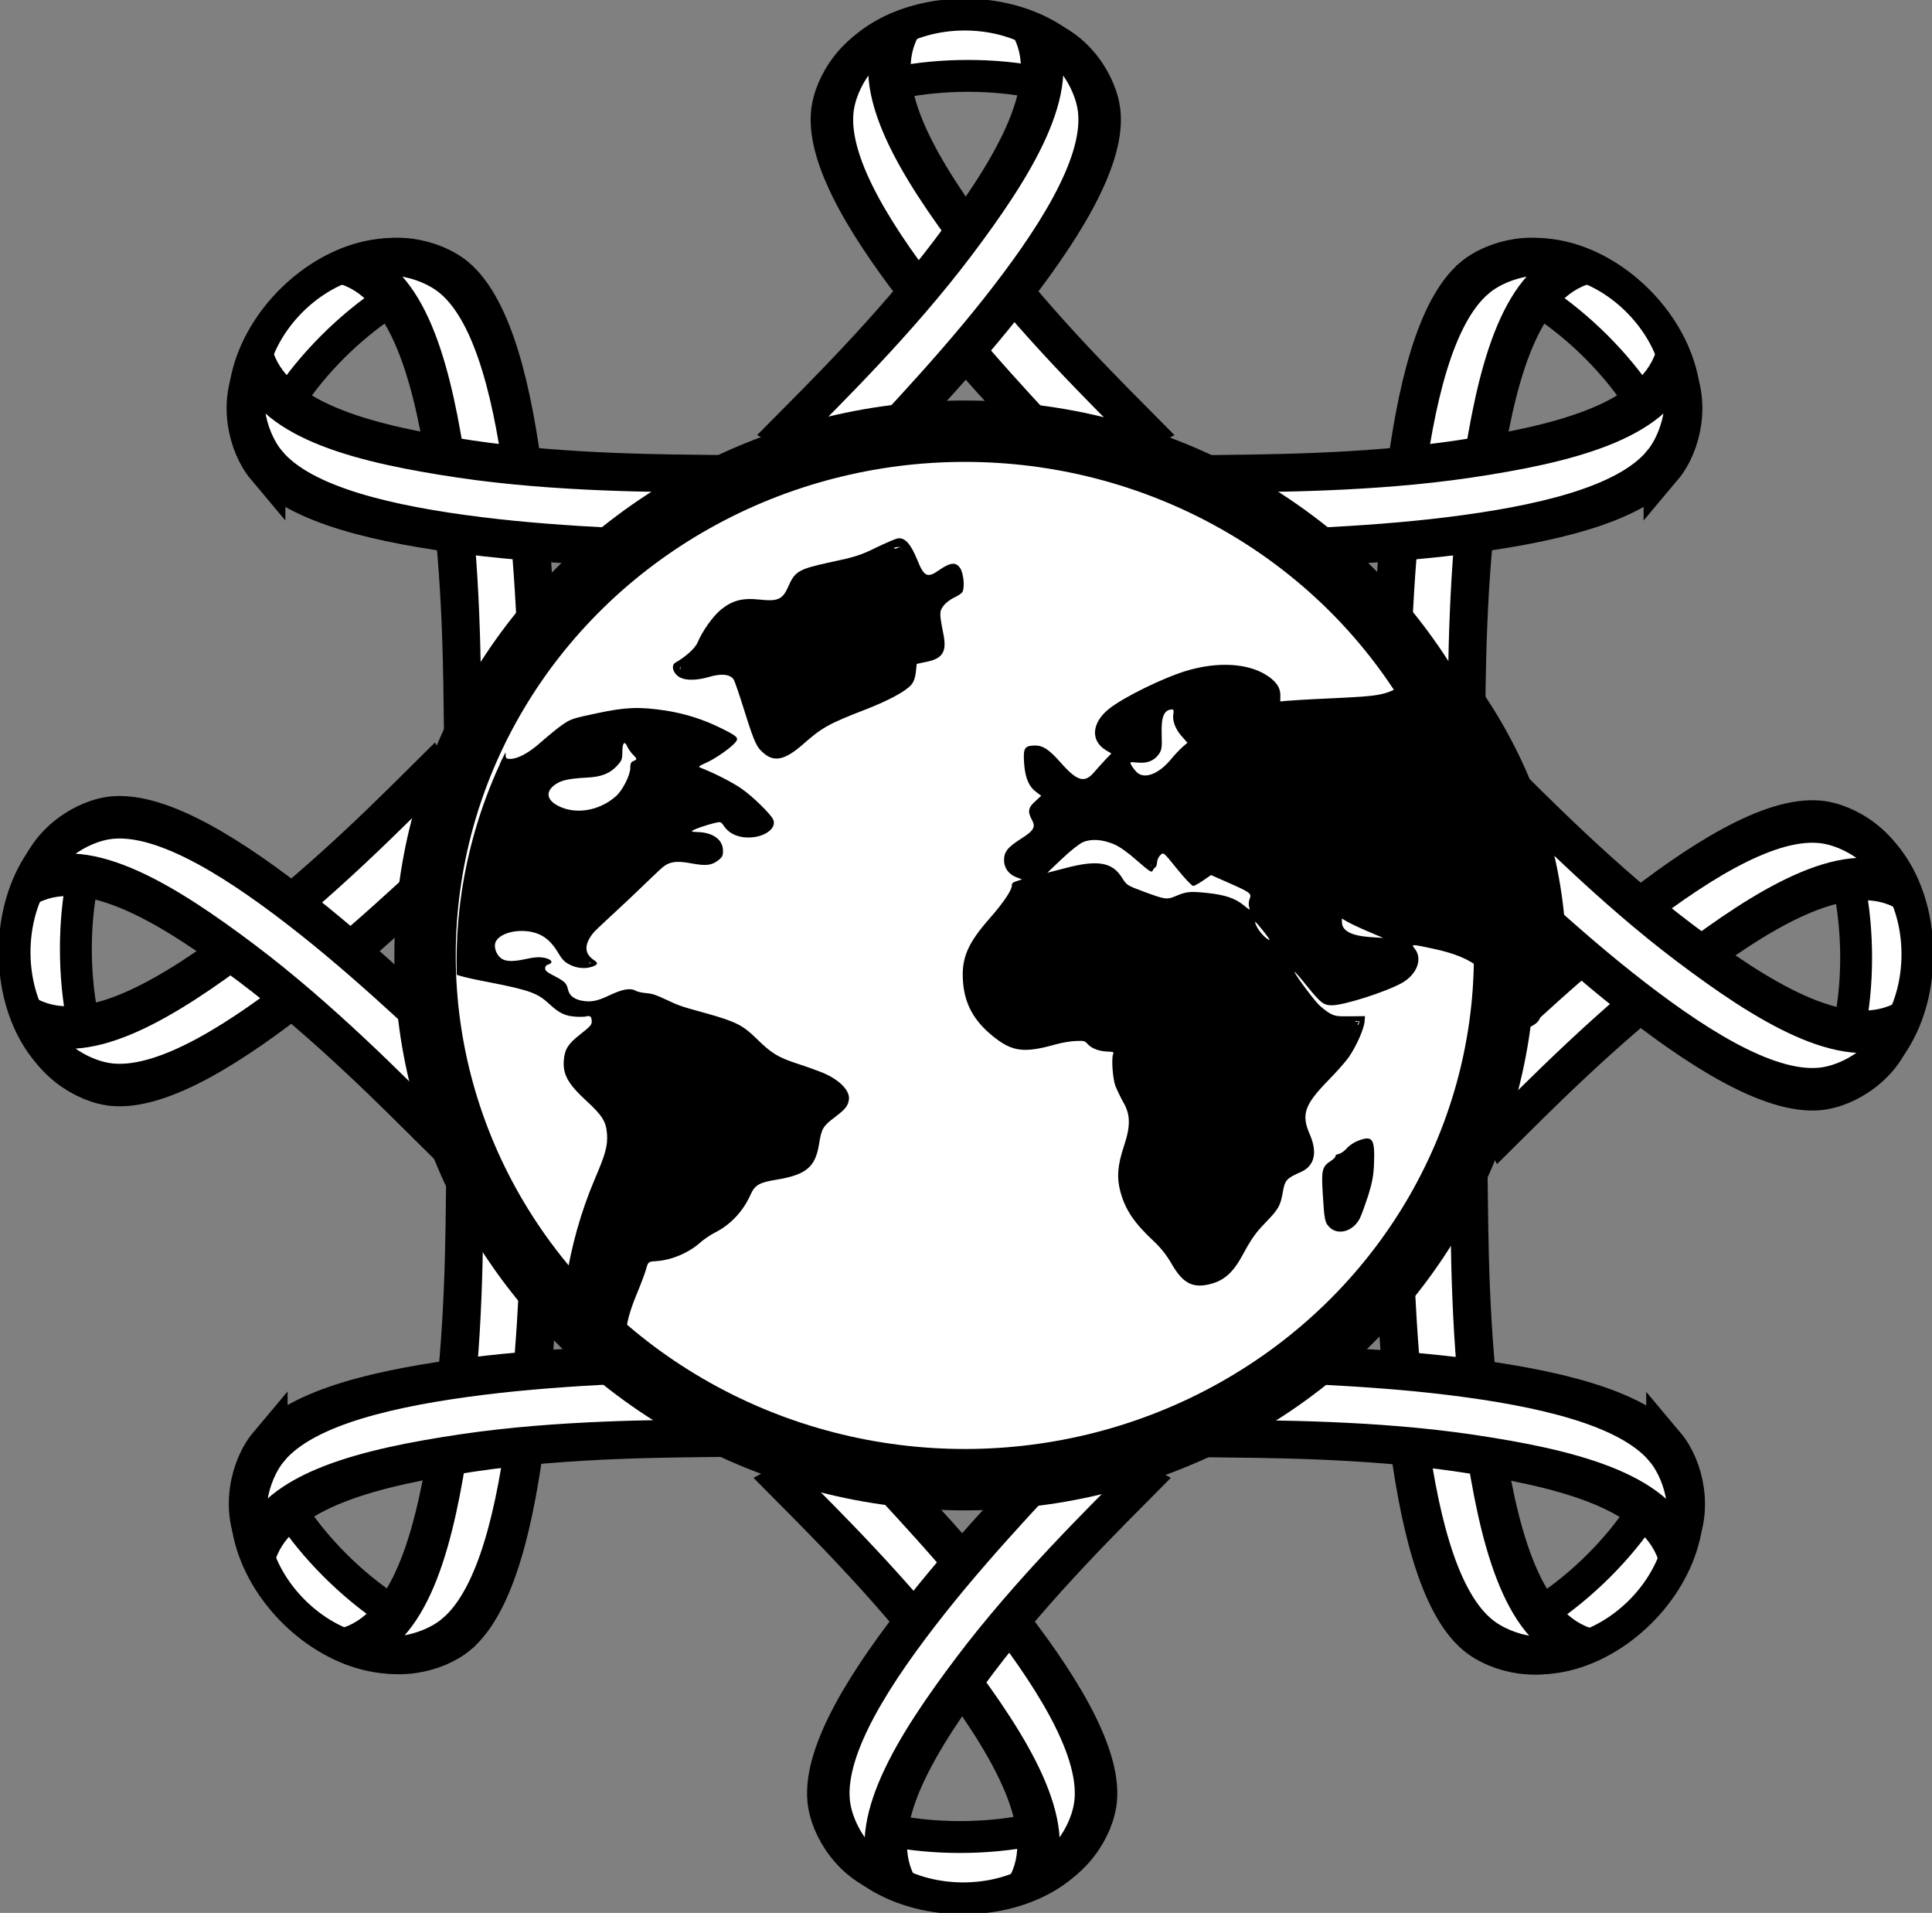 <?xml version="1.0" encoding="UTF-8" standalone="no"?>
<!-- Created with Inkscape (http://www.inkscape.org/) -->

<svg
   width="157.389mm"
   height="155.808mm"
   viewBox="0 0 157.389 155.808"
   version="1.1"
   id="svg1"
   xml:space="preserve"
   xmlns="http://www.w3.org/2000/svg"
   xmlns:svg="http://www.w3.org/2000/svg"><rect x="0" y="0" width="157.389" height="155.808" fill="#808080" stroke="none"/><defs
     id="defs1"><clipPath
       clipPathUnits="userSpaceOnUse"
       id="clipPath66"><ellipse
         style="font-variation-settings:normal;opacity:1;fill:none;fill-opacity:0.113;stroke:#000000;stroke-width:464.779;stroke-linecap:butt;stroke-linejoin:miter;stroke-miterlimit:4;stroke-dasharray:none;stroke-dashoffset:0;stroke-opacity:1"
         id="ellipse66"
         cx="5400.148"
         cy="-3512.17"
         rx="3477.193"
         ry="3449.402"
         transform="scale(1,-1)" /></clipPath></defs><g
     id="layer1-8-3"
     transform="matrix(-0.059,0.059,0.045,0.045,41.069,-23.246)"
     style="stroke:#000000;stroke-width:41.213;stroke-dasharray:none;stroke-opacity:1"><path
       style="fill:#ffffff;fill-opacity:1;stroke:#000000;stroke-width:41.213;stroke-linecap:round;stroke-miterlimit:4;stroke-dasharray:none;stroke-dashoffset:0;stroke-opacity:1"
       d="m 676.166,451.483 c -58.683,-45.981 -182.733,-46.022 -246.362,0.066 -0.947,0.686 -1.583,0.316 -1.418,-0.841 21.116,-148.09 220.776,-153.192 249.061,0.014 0.212,1.15 -0.361,1.483 -1.281,0.762 z"
       id="rect3109-75-3" /><path
       transform="rotate(-15)"
       style="fill:#ffffff;stroke:#000000;stroke-width:41.213;stroke-linecap:round;stroke-miterlimit:4;stroke-dasharray:none;stroke-dashoffset:0;stroke-opacity:1"
       d="m 288.51,558.168 c 13.065,-38.388 50.712,-80.741 87.226,-82.539 -44.409,63.058 -24.311,175.961 4.518,287.615 28.822,111.628 73.548,219.68 94.071,271.6 -26.452,9.899 -51.701,22.355 -77.064,34.681 C 382.274,1025.367 343.376,926.879 315.028,826.045 286.68,725.211 266.951,621.512 288.51,558.168 Z"
       id="rect3112-9-8" /><path
       style="fill:#ffffff;stroke:#000000;stroke-width:41.213;stroke-linecap:round;stroke-miterlimit:4;stroke-dasharray:none;stroke-dashoffset:0;stroke-opacity:1"
       d="m 682.217,464.477 c -2.685,-40.461 -28.087,-91.115 -62.891,-102.302 26.575,72.403 -22.059,176.258 -78.804,276.646 -56.732,100.365 -127.9,193.159 -161.161,237.998 22.989,16.408 44.153,34.974 65.462,53.445 25.904,-38.775 88.967,-123.839 142.447,-213.901 53.48,-90.061 99.376,-185.12 94.946,-251.886 z"
       id="path2-53-5" /></g><g
     id="layer1-8-3-8"
     transform="matrix(-0.059,-0.059,0.045,-0.045,41.248,178.977)"
     style="stroke:#000000;stroke-width:41.213;stroke-dasharray:none;stroke-opacity:1"><path
       style="fill:#ffffff;fill-opacity:1;stroke:#000000;stroke-width:41.213;stroke-linecap:round;stroke-miterlimit:4;stroke-dasharray:none;stroke-dashoffset:0;stroke-opacity:1"
       d="m 676.166,451.483 c -58.683,-45.981 -182.733,-46.022 -246.362,0.066 -0.947,0.686 -1.583,0.316 -1.418,-0.841 21.116,-148.09 220.776,-153.192 249.061,0.014 0.212,1.15 -0.361,1.483 -1.281,0.762 z"
       id="rect3109-75-3-99" /><path
       transform="rotate(-15)"
       style="fill:#ffffff;stroke:#000000;stroke-width:41.213;stroke-linecap:round;stroke-miterlimit:4;stroke-dasharray:none;stroke-dashoffset:0;stroke-opacity:1"
       d="m 288.51,558.168 c 13.065,-38.388 50.712,-80.741 87.226,-82.539 -44.409,63.058 -24.311,175.961 4.518,287.615 28.822,111.628 73.548,219.68 94.071,271.6 -26.452,9.899 -51.701,22.355 -77.064,34.681 C 382.274,1025.367 343.376,926.879 315.028,826.045 286.68,725.211 266.951,621.512 288.51,558.168 Z"
       id="rect3112-9-8-9" /><path
       style="fill:#ffffff;stroke:#000000;stroke-width:41.213;stroke-linecap:round;stroke-miterlimit:4;stroke-dasharray:none;stroke-dashoffset:0;stroke-opacity:1"
       d="m 682.217,464.477 c -2.685,-40.461 -28.087,-91.115 -62.891,-102.302 26.575,72.403 -22.059,176.258 -78.804,276.646 -56.732,100.365 -127.9,193.159 -161.161,237.998 22.989,16.408 44.153,34.974 65.462,53.445 25.904,-38.775 88.967,-123.839 142.447,-213.901 53.48,-90.061 99.376,-185.12 94.946,-251.886 z"
       id="path2-53-5-3" /></g><g
     id="layer1-8-3-4"
     transform="matrix(0.059,0.059,-0.045,0.045,116.075,-23.246)"
     style="stroke:#000000;stroke-width:41.213;stroke-dasharray:none;stroke-opacity:1"><path
       style="fill:#ffffff;fill-opacity:1;stroke:#000000;stroke-width:41.213;stroke-linecap:round;stroke-miterlimit:4;stroke-dasharray:none;stroke-dashoffset:0;stroke-opacity:1"
       d="m 676.166,451.483 c -58.683,-45.981 -182.733,-46.022 -246.362,0.066 -0.947,0.686 -1.583,0.316 -1.418,-0.841 21.116,-148.09 220.776,-153.192 249.061,0.014 0.212,1.15 -0.361,1.483 -1.281,0.762 z"
       id="rect3109-75-3-9" /><path
       transform="rotate(-15)"
       style="fill:#ffffff;stroke:#000000;stroke-width:41.213;stroke-linecap:round;stroke-miterlimit:4;stroke-dasharray:none;stroke-dashoffset:0;stroke-opacity:1"
       d="m 288.51,558.168 c 13.065,-38.388 50.712,-80.741 87.226,-82.539 -44.409,63.058 -24.311,175.961 4.518,287.615 28.822,111.628 73.548,219.68 94.071,271.6 -26.452,9.899 -51.701,22.355 -77.064,34.681 C 382.274,1025.367 343.376,926.879 315.028,826.045 286.68,725.211 266.951,621.512 288.51,558.168 Z"
       id="rect3112-9-8-5" /><path
       style="fill:#ffffff;stroke:#000000;stroke-width:41.213;stroke-linecap:round;stroke-miterlimit:4;stroke-dasharray:none;stroke-dashoffset:0;stroke-opacity:1"
       d="m 682.217,464.477 c -2.685,-40.461 -28.087,-91.115 -62.891,-102.302 26.575,72.403 -22.059,176.258 -78.804,276.646 -56.732,100.365 -127.9,193.159 -161.161,237.998 22.989,16.408 44.153,34.974 65.462,53.445 25.904,-38.775 88.967,-123.839 142.447,-213.901 53.48,-90.061 99.376,-185.12 94.946,-251.886 z"
       id="path2-53-5-9" /></g><g
     id="layer1-8-3-4-0"
     transform="matrix(0.059,-0.059,-0.045,-0.045,116.289,179.01)"
     style="stroke:#000000;stroke-width:41.213;stroke-dasharray:none;stroke-opacity:1"><path
       style="fill:#ffffff;fill-opacity:1;stroke:#000000;stroke-width:41.213;stroke-linecap:round;stroke-miterlimit:4;stroke-dasharray:none;stroke-dashoffset:0;stroke-opacity:1"
       d="m 676.166,451.483 c -58.683,-45.981 -182.733,-46.022 -246.362,0.066 -0.947,0.686 -1.583,0.316 -1.418,-0.841 21.116,-148.09 220.776,-153.192 249.061,0.014 0.212,1.15 -0.361,1.483 -1.281,0.762 z"
       id="rect3109-75-3-9-7" /><path
       transform="rotate(-15)"
       style="fill:#ffffff;stroke:#000000;stroke-width:41.213;stroke-linecap:round;stroke-miterlimit:4;stroke-dasharray:none;stroke-dashoffset:0;stroke-opacity:1"
       d="m 288.51,558.168 c 13.065,-38.388 50.712,-80.741 87.226,-82.539 -44.409,63.058 -24.311,175.961 4.518,287.615 28.822,111.628 73.548,219.68 94.071,271.6 -26.452,9.899 -51.701,22.355 -77.064,34.681 C 382.274,1025.367 343.376,926.879 315.028,826.045 286.68,725.211 266.951,621.512 288.51,558.168 Z"
       id="rect3112-9-8-5-5" /><path
       style="fill:#ffffff;stroke:#000000;stroke-width:41.213;stroke-linecap:round;stroke-miterlimit:4;stroke-dasharray:none;stroke-dashoffset:0;stroke-opacity:1"
       d="m 682.217,464.477 c -2.685,-40.461 -28.087,-91.115 -62.891,-102.302 26.575,72.403 -22.059,176.258 -78.804,276.646 -56.732,100.365 -127.9,193.159 -161.161,237.998 22.989,16.408 44.153,34.974 65.462,53.445 25.904,-38.775 88.967,-123.839 142.447,-213.901 53.48,-90.061 99.376,-185.12 94.946,-251.886 z"
       id="path2-53-5-9-7" /></g><g
     id="layer1-8-3-4-0-7"
     transform="matrix(0,-0.084,0.063,0,-20.09,123.897)"
     style="stroke:#000000;stroke-width:41.213;stroke-dasharray:none;stroke-opacity:1"><path
       style="fill:#ffffff;fill-opacity:1;stroke:#000000;stroke-width:41.213;stroke-linecap:round;stroke-miterlimit:4;stroke-dasharray:none;stroke-dashoffset:0;stroke-opacity:1"
       d="m 676.166,451.483 c -58.683,-45.981 -182.733,-46.022 -246.362,0.066 -0.947,0.686 -1.583,0.316 -1.418,-0.841 21.116,-148.09 220.776,-153.192 249.061,0.014 0.212,1.15 -0.361,1.483 -1.281,0.762 z"
       id="rect3109-75-3-9-7-8" /><path
       transform="rotate(-15)"
       style="fill:#ffffff;stroke:#000000;stroke-width:41.213;stroke-linecap:round;stroke-miterlimit:4;stroke-dasharray:none;stroke-dashoffset:0;stroke-opacity:1"
       d="m 288.51,558.168 c 13.065,-38.388 50.712,-80.741 87.226,-82.539 -44.409,63.058 -24.311,175.961 4.518,287.615 28.822,111.628 73.548,219.68 94.071,271.6 -26.452,9.899 -51.701,22.355 -77.064,34.681 C 382.274,1025.367 343.376,926.879 315.028,826.045 286.68,725.211 266.951,621.512 288.51,558.168 Z"
       id="rect3112-9-8-5-5-4" /><path
       style="fill:#ffffff;stroke:#000000;stroke-width:41.213;stroke-linecap:round;stroke-miterlimit:4;stroke-dasharray:none;stroke-dashoffset:0;stroke-opacity:1"
       d="m 682.217,464.477 c -2.685,-40.461 -28.087,-91.115 -62.891,-102.302 26.575,72.403 -22.059,176.258 -78.804,276.646 -56.732,100.365 -127.9,193.159 -161.161,237.998 22.989,16.408 44.153,34.974 65.462,53.445 25.904,-38.775 88.967,-123.839 142.447,-213.901 53.48,-90.061 99.376,-185.12 94.946,-251.886 z"
       id="path2-53-5-9-7-0" /></g><g
     id="layer1-8-3-4-0-7-2"
     transform="matrix(0.084,0,0,0.063,32.251,-20.09)"
     style="stroke:#000000;stroke-width:41.213;stroke-dasharray:none;stroke-opacity:1"><path
       style="fill:#ffffff;fill-opacity:1;stroke:#000000;stroke-width:41.213;stroke-linecap:round;stroke-miterlimit:4;stroke-dasharray:none;stroke-dashoffset:0;stroke-opacity:1"
       d="m 676.166,451.483 c -58.683,-45.981 -182.733,-46.022 -246.362,0.066 -0.947,0.686 -1.583,0.316 -1.418,-0.841 21.116,-148.09 220.776,-153.192 249.061,0.014 0.212,1.15 -0.361,1.483 -1.281,0.762 z"
       id="rect3109-75-3-9-7-8-5" /><path
       transform="rotate(-15)"
       style="fill:#ffffff;stroke:#000000;stroke-width:41.213;stroke-linecap:round;stroke-miterlimit:4;stroke-dasharray:none;stroke-dashoffset:0;stroke-opacity:1"
       d="m 288.51,558.168 c 13.065,-38.388 50.712,-80.741 87.226,-82.539 -44.409,63.058 -24.311,175.961 4.518,287.615 28.822,111.628 73.548,219.68 94.071,271.6 -26.452,9.899 -51.701,22.355 -77.064,34.681 C 382.274,1025.367 343.376,926.879 315.028,826.045 286.68,725.211 266.951,621.512 288.51,558.168 Z"
       id="rect3112-9-8-5-5-4-6" /><path
       style="fill:#ffffff;stroke:#000000;stroke-width:41.213;stroke-linecap:round;stroke-miterlimit:4;stroke-dasharray:none;stroke-dashoffset:0;stroke-opacity:1"
       d="m 682.217,464.477 c -2.685,-40.461 -28.087,-91.115 -62.891,-102.302 26.575,72.403 -22.059,176.258 -78.804,276.646 -56.732,100.365 -127.9,193.159 -161.161,237.998 22.989,16.408 44.153,34.974 65.462,53.445 25.904,-38.775 88.967,-123.839 142.447,-213.901 53.48,-90.061 99.376,-185.12 94.946,-251.886 z"
       id="path2-53-5-9-7-0-3" /></g><g
     id="layer1-8-3-4-0-7-2-4"
     transform="matrix(0,0.084,-0.063,0,177.479,31.391)"
     style="stroke:#000000;stroke-width:41.213;stroke-dasharray:none;stroke-opacity:1"><path
       style="fill:#ffffff;fill-opacity:1;stroke:#000000;stroke-width:41.213;stroke-linecap:round;stroke-miterlimit:4;stroke-dasharray:none;stroke-dashoffset:0;stroke-opacity:1"
       d="m 676.166,451.483 c -58.683,-45.981 -182.733,-46.022 -246.362,0.066 -0.947,0.686 -1.583,0.316 -1.418,-0.841 21.116,-148.09 220.776,-153.192 249.061,0.014 0.212,1.15 -0.361,1.483 -1.281,0.762 z"
       id="rect3109-75-3-9-7-8-5-0" /><path
       transform="rotate(-15)"
       style="fill:#ffffff;stroke:#000000;stroke-width:41.213;stroke-linecap:round;stroke-miterlimit:4;stroke-dasharray:none;stroke-dashoffset:0;stroke-opacity:1"
       d="m 288.51,558.168 c 13.065,-38.388 50.712,-80.741 87.226,-82.539 -44.409,63.058 -24.311,175.961 4.518,287.615 28.822,111.628 73.548,219.68 94.071,271.6 -26.452,9.899 -51.701,22.355 -77.064,34.681 C 382.274,1025.367 343.376,926.879 315.028,826.045 286.68,725.211 266.951,621.512 288.51,558.168 Z"
       id="rect3112-9-8-5-5-4-6-5" /><path
       style="fill:#ffffff;stroke:#000000;stroke-width:41.213;stroke-linecap:round;stroke-miterlimit:4;stroke-dasharray:none;stroke-dashoffset:0;stroke-opacity:1"
       d="m 682.217,464.477 c -2.685,-40.461 -28.087,-91.115 -62.891,-102.302 26.575,72.403 -22.059,176.258 -78.804,276.646 -56.732,100.365 -127.9,193.159 -161.161,237.998 22.989,16.408 44.153,34.974 65.462,53.445 25.904,-38.775 88.967,-123.839 142.447,-213.901 53.48,-90.061 99.376,-185.12 94.946,-251.886 z"
       id="path2-53-5-9-7-0-3-6" /></g><g
     id="layer1-8-3-4-0-7-2-4-6"
     transform="matrix(-0.084,0,0,-0.063,124.808,175.898)"
     style="stroke:#000000;stroke-width:41.213;stroke-dasharray:none;stroke-opacity:1"><path
       style="fill:#ffffff;fill-opacity:1;stroke:#000000;stroke-width:41.213;stroke-linecap:round;stroke-miterlimit:4;stroke-dasharray:none;stroke-dashoffset:0;stroke-opacity:1"
       d="m 676.166,451.483 c -58.683,-45.981 -182.733,-46.022 -246.362,0.066 -0.947,0.686 -1.583,0.316 -1.418,-0.841 21.116,-148.09 220.776,-153.192 249.061,0.014 0.212,1.15 -0.361,1.483 -1.281,0.762 z"
       id="rect3109-75-3-9-7-8-5-0-8" /><path
       transform="rotate(-15)"
       style="fill:#ffffff;stroke:#000000;stroke-width:41.213;stroke-linecap:round;stroke-miterlimit:4;stroke-dasharray:none;stroke-dashoffset:0;stroke-opacity:1"
       d="m 288.51,558.168 c 13.065,-38.388 50.712,-80.741 87.226,-82.539 -44.409,63.058 -24.311,175.961 4.518,287.615 28.822,111.628 73.548,219.68 94.071,271.6 -26.452,9.899 -51.701,22.355 -77.064,34.681 C 382.274,1025.367 343.376,926.879 315.028,826.045 286.68,725.211 266.951,621.512 288.51,558.168 Z"
       id="rect3112-9-8-5-5-4-6-5-6" /><path
       style="fill:#ffffff;stroke:#000000;stroke-width:41.213;stroke-linecap:round;stroke-miterlimit:4;stroke-dasharray:none;stroke-dashoffset:0;stroke-opacity:1"
       d="m 682.217,464.477 c -2.685,-40.461 -28.087,-91.115 -62.891,-102.302 26.575,72.403 -22.059,176.258 -78.804,276.646 -56.732,100.365 -127.9,193.159 -161.161,237.998 22.989,16.408 44.153,34.974 65.462,53.445 25.904,-38.775 88.967,-123.839 142.447,-213.901 53.48,-90.061 99.376,-185.12 94.946,-251.886 z"
       id="path2-53-5-9-7-0-3-6-7" /></g><ellipse
     style="font-variation-settings:normal;fill:#ffffff;fill-opacity:1;stroke:#000000;stroke-width:5;stroke-linecap:butt;stroke-linejoin:miter;stroke-miterlimit:4;stroke-dasharray:none;stroke-dashoffset:0;stroke-opacity:1"
     id="ellipse80"
     cx="78.598"
     cy="77.821"
     rx="43.972"
     ry="42.7" /><g
     transform="matrix(0.013,0,0,-0.012,12.198,120.409)"
     fill="#000000"
     stroke="none"
     id="g80"
     clip-path="url(#clipPath66)"><g
       id="g79"><path
         id="path67"
         d="m 12664.815,876.089 c -15.25,-5.122 -31.507,-24.699 -38.628,-44.506 -6.093,-19.18 -25.422,-45.258 -43.707,-57.044 -53.862,-35.69 -97.547,-83.092 -97.551,-105.297 0,-29.606 45.695,-72.573 90.404,-86.441 54.307,-16.382 105.763,-8.823 145.492,17.306 39.792,26.169 68.009,71.059 76.149,130.027 6.608,47.007 -8.135,90.727 -33.681,119.04 -25.571,28.339 -61.861,41.145 -98.478,26.915 z m 78.269,-49.393 c 34.727,-42.592 12.034,-145.212 -40.685,-189.928 -32.549,-27.75 -74.209,-33.361 -126.043,-17.25 -74.812,23.254 -67.424,56.487 36.606,126.055 51.836,34.163 62.006,46.166 57.943,66.848 -4.059,18.819 1.015,27.312 18.301,32.592 29.428,8.558 34.615,6.741 53.878,-18.318 z M 0,0 Z m 7572.005,2291.158 c -26.067,-10.662 -55.958,-32.827 -70.798,-51.806 -14.842,-18.14 -37.763,-35.478 -50.824,-37.917 -12.056,-2.443 -22.033,-9.035 -19.927,-14.857 1.097,-5.817 -11.786,-19.89 -28.723,-32.301 -27.408,-19.02 -42.546,-34.166 -49.617,-64.781 -7.08,-30.656 -6.098,-76.739 -1.293,-158.744 4.952,-90.773 8.228,-140.094 14.248,-170.606 6.02,-30.515 14.742,-42.066 30.611,-58.667 54.349,-54.301 145.169,-23.886 186.354,60.578 10.619,21.422 33.981,92.849 53.06,155.351 25.845,91.89 34.224,135.768 36.981,222.567 2.785,83.404 0.335,130.392 -14.112,152.068 -14.434,21.656 -40.873,17.971 -85.959,-0.885 z m 63.446,-61.835 c 8.216,-78.278 -6.212,-190.53 -31.281,-290.865 -25.014,-100.118 -60.775,-188.738 -95.076,-214.065 -38.867,-28.889 -61.937,-28.977 -88.598,-0.223 -18.431,20.011 -21.698,35.869 -22.702,100.396 -0.656,42.157 -6.781,112.097 -13.497,155.264 -12.178,71.813 -11.37,81.787 5.322,111.051 9.812,17.557 35.612,41.627 56.607,53.228 20.947,12.413 53.817,40.64 72.584,64.593 32.65,39.672 72.598,66.781 100.812,67.601 7.059,-9e-4 13.393,-18.922 15.828,-46.98 z M 0,0 Z m 10768.174,2768.105 c -94.633,-34.774 -89.874,-110.819 8.551,-144.279 65.852,-22.406 104.471,-36.745 134.482,-51.633 30.137,-14.951 52.758,-30.997 87.229,-57.645 109.875,-85.847 170.952,-195.195 165.039,-295.074 -0.767,-12.952 -2.955,-50.044 -2.955,-50.044 -7.91,9.357 -30.504,35.953 -30.504,35.953 -38.917,45.562 -63.036,72.298 -81.994,89.479 -19.157,17.361 -33.964,25.876 -55.263,35.339 -46.141,20.238 -86.928,25.204 -150.345,6.888 -62.618,-18.086 -150.764,-60.198 -287.482,-134.986 -119.147,-65.706 -193.312,-110.305 -241.406,-146.124 -48.735,-36.296 -73.786,-65.637 -97.788,-104.834 -18.04,-29.972 -27.337,-45.786 -32.018,-65.469 -4.693,-19.737 -4.809,-43.433 -4.539,-90.205 0.782,-47.668 1.175,-72.126 7.384,-96.763 6.252,-24.804 18.189,-49.258 42.263,-98.686 20.42,-42.464 32.506,-69.773 39.418,-92.537 6.944,-22.871 8.812,-41.505 8.952,-67.668 0.379,-70.64 10.54,-82.325 84.354,-99.48 61.45,-13.509 152.772,-7.431 210.06,13.398 24.953,9.104 76.9,40.752 114.945,69.073 49.741,36.774 83.881,58.332 116.169,70.152 32.371,11.851 63.639,14.223 108.078,12.059 63.108,-3.926 84.653,-9.601 151.886,-42.181 33.808,-15.952 58.639,-30.166 88.918,-53.556 29.848,-23.057 67.212,-56.846 123.923,-111.368 77.162,-74.63 117.689,-114.264 156.432,-136.902 38.363,-22.417 72.267,-26.348 134.284,-31.105 86.997,-6.615 163.117,5.416 206.599,34.383 57.738,38.444 87.116,126.572 86.071,258.108 -2.055,115.063 -26.408,204.882 -90.353,323.983 -22.199,41.012 -36.419,64.947 -64.707,96.97 -27.251,30.85 -72.467,74.307 -151.5,145.891 -91.89,82.892 -185.312,167.458 -202.098,185.628 -46.719,50.751 -84.416,120.783 -90.558,170.754 -0.01,0.095 -6.14,43.634 -6.153,43.728 -0.03,0 58.926,-0.965 58.895,-0.964 36.555,-0.561 60.923,2.636 63.964,8.779 2.023,6.201 -7.117,9.951 -28.446,11.23 -18.279,1.095 -29.457,4.888 -25.399,9.386 14.125,16.441 43.742,3.192 97.535,-46.445 54.126,-48.348 59.686,-52.028 96.506,-52.455 47.686,-0.487 72.115,24.737 60.891,62.595 -7.121,23.799 -75.956,84.341 -164.647,147.566 -89.653,63.911 -196.277,128.498 -283.7,169.252 -105.446,49.661 -186.486,74.518 -256.307,81.359 -48.739,4.875 -66.148,2.897 -104.666,-11.551 z m 251.178,-53.281 c 104.72,-40.955 247.209,-118.483 370.148,-205.592 122.996,-86.488 153.459,-117.895 149.413,-144.801 -5.057,-34.032 -44.66,-19.384 -108.69,38.794 -31.539,28.291 -66.029,51.559 -75.204,52.09 -23.37,1.353 -60.917,-11.515 -71.063,-24.339 -4.054,-6.069 -17.251,-10.069 -28.422,-9.475 -35.568,1.891 -43.331,-37.372 -30.33,-89.84 12.996,-52.446 46.898,-118.777 94.629,-170.709 16.119,-18.374 109.861,-102.207 202.098,-185.182 79.584,-71.482 124.711,-114.723 151.879,-145.522 28.16,-31.922 42.128,-55.78 64.327,-96.718 32.95,-61.629 53.579,-107.805 65.851,-154.234 12.31,-46.575 16.379,-93.791 16.399,-159.438 0.05,-166.306 -33.392,-228.272 -138.722,-253.47 -32.222,-7.846 -83.993,-8.002 -131.775,-3.357 -47.921,4.658 -92.567,14.208 -111.258,26.99 -12.48,9.016 -81.755,73.936 -149.997,139.379 -53.277,51.528 -88.905,83.462 -118.23,105.781 -29.645,22.562 -54.735,36.806 -88.546,53.198 -37.839,18.371 -59.934,28.114 -82.689,33.78 -22.754,5.666 -47.108,7.486 -89.455,9.538 -56.022,2.714 -91.457,1.486 -124.534,-9.352 -33.059,-10.832 -64.66,-31.558 -112.893,-68.691 -91.388,-70.85 -135.423,-87.484 -233.089,-86.505 -42.377,0.425 -86.955,5.933 -101.074,12.117 -22.266,9.752 -25.346,16.792 -22.482,50.031 3.773,51.513 -13.685,108.104 -60.7,201.308 -63.254,126.851 -64.104,222.363 1.29,320.488 20.523,31.071 44.308,56.563 90.669,89.863 45.741,32.854 116.309,75.177 227.393,136.343 113.769,62.891 183.497,98.409 231.082,116.919 48.555,18.887 78.41,22.029 117.393,20.619 33.972,-1.228 55.347,-4.443 74.881,-15.748 19.516,-11.295 37.41,-30.798 64.326,-64.883 45.758,-58.366 92.545,-100.41 114.841,-101.735 26.361,-1.567 35.425,59.719 21.076,137.498 -14.859,80.969 -60.138,158.711 -126.29,223.267 -66.196,64.598 -153.055,115.812 -251.236,144.902 -68.103,19.949 -89.546,40.056 -78.452,74.167 17.119,51.452 145.208,53.886 277.436,2.518 z M 0,0 Z m 9291.943,2948.489 c -13.111,-10.057 -8.629,-56.537 7.817,-80.49 8.246,-12.393 47.031,-41.656 86.826,-65.454 62.242,-37.616 75.487,-49.789 112.526,-108.978 44.167,-68.321 138.203,-153.365 196.135,-175.312 69.143,-26.505 139.958,-0.481 139.588,52.554 -0.279,40.028 -54.59,117.163 -108.663,153.768 -25.635,18.394 -93.751,67.022 -151.068,110.001 -62.217,45.89 -122.571,83.709 -152.035,94.493 -51.942,19.303 -119.033,29.471 -131.125,19.417 z m 113.051,-43.314 c 27.41,-9.989 89.831,-49.327 149.988,-93.665 57.194,-42.879 122.49,-90.161 144.937,-105.416 43.869,-29.744 86.866,-83.984 98.324,-125.468 5.2,-17.668 2.213,-26.148 -12.922,-37.031 -30.294,-21.782 -65.82,-10.464 -139.274,42.243 -49.985,35.898 -76.568,63.457 -113.552,119.476 -43.168,64.498 -58.457,78.974 -118.669,115.831 -129.815,79.068 -131.802,129.04 -8.831,84.029 z M 0,0 Z m 10078.017,2985.136 c -76.019,-42.754 -121.035,-83.69 -100.813,-93.804 10.354,-5.179 23.363,0.688 44.601,18.816 38.449,33.253 104.999,71.668 115.223,67.043 4.075,-1.541 10.236,-12.94 13.345,-24.316 3.114,-12.134 22.581,-41.021 42.022,-66.121 40.917,-49.462 44.01,-63.102 20.821,-96.335 -12.104,-17.379 -14.041,-34.822 -8.78,-69.799 6.33,-44.141 5.329,-48.696 -18.948,-65.376 -17.201,-12.138 -41.52,-18.928 -77.04,-21.927 -131.874,-8.953 -263.42,77.756 -265.088,174.728 -0.08,11.948 -0.24,35.827 -0.24,35.827 0,4e-4 46.968,5.846 46.971,5.846 28.419,3.764 87.155,34.777 87.113,41.614 -0.097,15.952 -53.067,-9.504 -113.96,-18.538 0,-5e-4 -55.811,-8.306 -55.814,-8.307 0.01,0.047 -2.826,-32.836 -2.823,-32.794 -4.733,-50.353 23.092,-108.386 71.073,-149.575 93.879,-79.298 249.329,-102.126 330.234,-49.061 38.44,25.786 49.481,54.631 35.058,93.463 -8.235,22.065 -6.27,33.455 10.865,61.407 23.156,40.784 20.076,53.665 -26.984,112.249 -19.431,23.585 -40.966,60.047 -47.173,80.528 -7.225,21.241 -18.499,37.983 -25.617,38.034 -7.124,0.052 -40.595,-14.85 -74.046,-33.603 z M 0,0 Z m 10875.838,4510.487 c -11.232,-10.847 -14.256,-54.332 -15.102,-191.09 -0.875,-114.377 -6.625,-198.502 -18.399,-259.689 -11.762,-61.127 -29.582,-99.324 -54.539,-119.695 -18.328,-14.878 -54.059,-27.984 -110.146,-40.622 -45.839,-9.609 -99.001,-26.145 -117.278,-35.269 -50.451,-25.187 -76.33,-70.841 -77.097,-112.037 -0.767,-41.224 23.574,-77.985 73.564,-86.096 38.248,-5.997 103.478,13.852 165.614,44.864 62.186,31.036 121.188,73.224 147.182,111.582 24.426,35.164 28.485,50.844 28.408,102.361 -0.117,77.671 12.116,92.122 88.652,103.971 75.515,12.652 105.087,36.068 105.05,82.073 -1.058,45.194 -16.372,59.651 -87.87,81.788 -44.942,13.938 -61.297,23.904 -63.354,37.016 -2.057,11.479 2.023,18.012 11.214,17.956 8.175,-0.05 22.459,7.252 32.666,16.248 15.315,13.086 17.332,24.562 12.193,67.572 -9.285,74.748 -23.57,110.058 -58.37,140.875 -16.366,14.542 -28.648,30.841 -27.631,35.918 4.073,15.215 -19.439,16.445 -34.757,2.272 z m 71.664,-119.709 c 6.15,-19.259 11.29,-51.707 11.311,-72.387 0.03,-32.26 -3.025,-37.969 -29.571,-48.452 0.499,0.197 -29.087,-11.457 -28.588,-11.261 1.035,-13.227 -2.597,33.388 -3.632,46.615 -1.027,13.23 -4.659,60.126 -3.631,46.895 -4.146,52.428 -4.203,99.68 -0.118,104.682 10.199,14.175 41.935,-23.432 54.229,-66.093 z m 37.001,-224.131 c 107.23,-23.657 102.167,-96.339 -10.087,-109.792 -34.72,-3.918 -58.152,-12.592 -78.564,-28.484 0.06,0.046 -30.651,-23.018 -30.589,-22.971 0.04,0.14 6.052,21.411 6.092,21.551 13.193,51.953 26.364,129.581 26.328,157.284 0,7.407 -0.04,30.201 -0.04,30.201 0.01,-0.012 24.521,-19.786 24.536,-19.798 13.321,-10.723 40.843,-23.044 62.322,-27.99 z m -124.204,-250.308 c -3.962,-73.629 -33.489,-112.597 -118.054,-160.099 -152.831,-84.248 -221.118,-84.581 -221.359,-1.582 -0.107,36.793 29.369,75.665 70.149,91.552 17.189,5.972 66.424,19.473 110.141,29.908 79.553,17.886 133.6,48.302 148.847,83.96 11.179,24.549 14.275,14.2 10.276,-43.739 z M 0,0 Z m 1453.101,4938.686 c -26.688,-19.002 -60.984,-48.715 -73.797,-65.021 -30.789,-39.779 -22.387,-49.581 71.906,-73.952 -0.044,0.012 70.329,-17.917 70.285,-17.905 -21.731,-3.959 -51.575,-9.373 -85.976,-15.539 -31.33,-5.615 -58.004,-10.332 -58.004,-10.332 -110.467,-19.24 -233.371,-41.959 -412.971,-70.995 -224.322,-37.306 -286.637,-41.213 -354.412,-36.944 -58.267,4.184 -136.159,-1.046 -213.411,-11.949 -77.037,-10.873 -155.002,-27.613 -212.158,-47.474 -74.462,-25.651 -148.004,-58.671 -194.108,-84.897 -46.684,-26.556 -68.379,-47.871 -42.051,-52.83 6.872,-1.33 51.57,-8.9 102.706,-15.799 51.309,-7.914 76.403,-12.918 73.569,-19.201 -2.834,-6.283 -33.592,-13.861 -94.194,-25.093 -62.697,-12.213 -99.337,-26.179 -111.855,-46.034 -12.42,-19.701 -0.641,-45.179 33.869,-77.942 25.966,-24.522 37.896,-42.076 34.757,-51.614 -5.118,-12.374 3.816,-15.485 62.261,-23.09 -0.041,0.01 16.837,-2.051 33.708,-4.042 16.871,-1.99 33.734,-3.916 33.693,-3.911 0.603,0.411 -21.505,-14.663 -43.625,-29.4 -22.12,-14.738 -44.251,-29.146 -43.648,-28.754 -48.733,-31.541 -88.394,-57.677 -88.429,-60.91 -0.121,-10.995 60.419,-14.238 134.06,-5.382 37.044,4.755 59.034,8.229 92.962,19.419 31.913,10.525 83.482,31.197 169.454,69.156 97.97,43.443 203.343,91.249 220.527,97.149 63.109,21.738 167.558,32.686 239.169,24.316 81.665,-9.827 175.142,-41.324 258.045,-81.377 82.89,-40.048 156.019,-89.029 196.909,-135.418 18.758,-22.366 45.342,-74.099 70.854,-137.812 23.884,-59.358 46.681,-105.001 72.115,-144.773 25.532,-39.925 54.475,-75.124 91.181,-112.787 37.693,-38.627 81.187,-77.123 117.359,-105.652 36.225,-28.571 65.48,-47.457 74.93,-46.286 20.956,2.943 32.973,37.028 28.024,76.596 -2.968,17.604 -2.947,32.438 -1.948,32.5 1.995,0.124 15.928,-18.608 30.869,-41.364 41.728,-65.126 76.159,-103.914 132.473,-132.846 57.082,-29.326 134.427,-47.791 265.912,-75.084 125.204,-26.15 201.42,-45.714 251.786,-65.781 51.335,-20.453 80.753,-43.042 117.254,-79.458 64.606,-65.321 102.162,-84.456 178.34,-87.655 23.984,-1.007 49.903,0.23 57.876,3.438 19.915,6.237 29.982,-4.203 30.227,-32.688 0.225,-26.111 -4.701,-32.218 -74.1,-91.927 -72.381,-61.302 -95.06,-98.472 -100.387,-171.778 -4.051,-49.273 2.846,-90.804 25.392,-134.203 22.676,-43.648 60.642,-88.434 119.41,-146.894 47.86,-47.899 77.856,-82.724 96.171,-114.381 18.483,-31.948 25.835,-61.7 29.284,-102.624 2.959,-40.689 0.597,-76.829 -10.905,-123.205 -11.733,-47.307 -31.95,-102.073 -65.846,-188.009 -43.526,-110.92 -80.385,-225.204 -110.602,-341.428 -30.156,-115.987 -53.252,-232.31 -68.955,-343.779 -31.316,-222.301 -32.633,-422.584 0.531,-528.898 30.126,-97.296 74.906,-170.949 138.905,-224.624 71.362,-60.287 189.703,-80.424 258.164,-45.678 49.092,24.627 89.993,61.386 89.805,80.404 -0.063,6.339 -16.465,36.815 -36.893,67.614 -46.022,70.002 -64.554,124.356 -73.563,216.063 -8.881,94.592 7.095,186.137 63.899,335.648 13.021,33.826 26.793,71.494 37.572,102.366 10.949,31.358 19.462,57.54 22.814,71.418 6.729,25.765 10.129,38.49 18.32,45.297 8.197,6.812 21.252,7.74 47.319,9.59 98.236,7.46 205.098,58.451 275.398,127.445 23.023,21.469 61.337,49.527 86.44,63.721 100.516,53.352 180.593,146.757 226.077,257.027 27.98,68.367 55.03,85.294 162.777,104.245 94.408,16.809 155.609,38.458 196.131,75.494 40.512,37.027 60.21,89.366 71.576,166.46 7.697,52.483 13.782,82.741 27.024,107.388 13.255,24.672 33.735,43.814 70.294,73.583 68.172,56.285 81.884,75.394 89.249,117.281 11.111,62.785 -59.202,140.253 -168.795,188.161 -30.962,13.637 -98.771,40.126 -154.78,59.613 -60.364,21.421 -101.124,39.207 -138.656,64.345 -37.58,25.171 -71.174,57.204 -117.4,106.525 -41.383,44.272 -73.695,72.701 -117.786,96.924 -43.876,24.105 -100.957,44.795 -190.742,71.897 -83.977,25.321 -125.033,37.238 -160.455,50.306 -34.474,12.718 -57.953,24.588 -101.985,47.03 -56.894,29.476 -82.404,38.184 -119.089,41.424 -25.916,2.408 -54.978,9.224 -64.967,15.591 -34.344,21.89 -84.613,11.337 -169.302,-32.311 -68.324,-35.284 -106.635,-43.996 -155.356,-36.932 -54.907,7.243 -90.082,33.022 -99.293,73.573 -5.144,23.835 -9.72,38.113 -21.269,51.205 -11.504,13.041 -30.114,25.057 -63.079,43.885 -50.01,27.987 -60.015,36.83 -60.09,52.985 -0.064,13.847 5.884,21.504 19.816,26.455 41.92,13.73 12.636,43.75 -48.046,48.868 -21.983,1.663 -51.759,-2.238 -91.648,-11.501 -81.474,-19.664 -127.74,-17.841 -155.514,3.929 -31.906,25.644 -49.069,81.343 -34.097,113.364 21.739,48.671 104.596,80.719 193.083,71.221 87.827,-8.989 146.257,-53.01 196.652,-144.514 25.075,-45.827 40.18,-63.256 69.137,-79.95 41.899,-24.746 93.972,-32.724 135.659,-19.474 45.744,13.932 50.68,26.44 21.641,47.363 -62.133,43.647 -63.232,105.654 -5.939,183.705 9.434,12.907 38.284,42.299 77.294,81.484 45.045,45.247 81.931,81.957 137.625,138.863 56.156,57.379 93.318,96.339 141.251,146.202 41.464,43.133 73.925,76.517 88.345,87.868 40.628,31.711 83.264,36.706 170.826,18.86 88.524,-17.741 126.337,-14.767 166.883,19.38 27.706,23.113 31.631,31.702 31.436,67.759 -0.399,73.79 -63.228,123.87 -162.53,125.542 -28.784,0.794 -37.761,3.949 -28.832,9.378 16.701,12.347 82.386,36.358 134.823,50.768 41.696,11.341 43.605,10.661 61.655,-18.17 35.831,-58.101 100.975,-85.71 180.259,-77.622 88.193,8.996 152.94,67.928 128.531,121.534 -8.034,19.138 -40.37,58.386 -79.291,99.434 -38.826,40.948 -84.702,84.191 -119.421,109.996 -54.92,41.503 -169.941,105.169 -256.39,141.511 -15.897,6.308 -9.918,11.198 39.549,35.361 29.287,14.366 68.684,40.392 104.126,67.663 35.407,27.244 66.44,55.416 78.828,73.266 17.761,27.07 6.804,38.103 -92.409,91.406 -109.346,59.177 -225.699,99.153 -345.609,119.655 -84.83,13.799 -147.794,19.669 -211.559,17.049 -63.87,-2.625 -129.567,-13.795 -220.357,-34.594 -154.98,-35.505 -166.172,-39.792 -217.451,-78.255 -28.605,-21.021 -89.143,-75.262 -130.665,-114.626 -78.885,-77.011 -148.941,-117.335 -197.047,-117.287 -25.713,0.185 -28.669,4.218 -28.568,37.011 0.113,36.768 -21.525,72.487 -59.004,96.619 -34.642,22.851 -88.737,24.478 -196.703,7.048 -63.325,-9.91 -162.263,-17.967 -220.651,-17.382 -139.783,1.961 -232.458,-19.944 -300.439,-67.602 z m 317.074,31.698 c 54.397,-0.455 141.54,5.753 192.972,14.783 126.835,20.62 158.097,18.754 197.702,-14.773 26.618,-22.177 33.494,-36.726 34.382,-68.084 0.821,-52.083 22.561,-62.24 89.861,-47.567 62.708,13.671 118.459,47.759 202.019,129.165 34.077,34.669 88.712,82.304 118.783,103.692 51.337,37.057 62.415,42.234 197.706,71.787 215.377,46.593 402.238,36.491 598.261,-32.451 85.111,-30.17 232.983,-105.333 233.017,-116.93 0.02,-6.83 -23.949,-28.952 -55.099,-52.908 -31.277,-24.055 -69.354,-49.663 -98.18,-64.666 -76.324,-40.178 -99.862,-41.629 -209.968,-26.295 -50.609,7.964 -100.944,11.618 -111.914,9.593 -30.685,-5.665 -104,55.04 -132.715,110.949 -27.908,57.511 -50.272,62.233 -85.07,18.689 -15.816,-19.791 -19.788,-36.032 -17.798,-76.029 1.984,-44.903 -0.978,-54.177 -24.723,-79.381 -38.578,-39.846 -85.118,-54.097 -195.953,-61.709 -114.94,-8.406 -159.197,-25.561 -205.936,-78.185 -40.619,-45.734 -46.684,-80.793 -21.943,-119.282 55.303,-87.141 219.935,-115.289 349.702,-62.772 96.314,39.454 181.99,136.379 212.763,249.177 13.89,50.789 19.665,59.875 39.539,63.565 13.89,2.579 43.534,-3.725 68.336,-12.972 49.228,-19.326 132.088,-29.465 181.308,-21.129 47.161,7.987 191.73,-45.554 287.861,-107.082 87.684,-54.684 151.167,-110.653 217.316,-188.666 52.941,-60.904 52.221,-85.267 -0.363,-113.875 -43.559,-23.177 -70.485,-24.925 -121.201,-10.246 -46.77,13.365 -79.715,42.891 -88.822,81.129 -1.835,6.974 -7.075,26.987 -7.075,26.987 -3.273,-0.695 -58.233,-12.397 -61.505,-13.095 -50.474,-9.938 -119.6,-36.656 -173.729,-62.837 -54.288,-26.258 -93.825,-52.075 -85.886,-62.013 2.989,-3.007 37.742,-4.593 77.455,-3.184 121.119,5.317 186.855,-29.31 187.189,-92.862 0.07,-13.379 -9.028,-31.127 -21.001,-45.684 -11.977,-14.562 -26.818,-25.954 -38.247,-27.055 -6.904,-0.665 -51.773,6.424 -101.448,15.111 -99.431,18.198 -137.173,12.655 -186.695,-20.373 -13.463,-9.019 -46.306,-42.27 -89.145,-86.698 -42.751,-44.336 -95.235,-99.343 -147.524,-153.018 -59.453,-61.028 -97.22,-98.801 -146.321,-148.365 -41.954,-42.349 -73.695,-74.816 -85.341,-90.34 -18.851,-25.712 -29.143,-40.115 -34.731,-54.046 -5.538,-13.806 -6.228,-26.766 -5.624,-48.414 0.173,-35.867 5.243,-52.681 22.287,-71.797 12.021,-13.733 26.07,-26.88 32.049,-28.595 19.11,-7.015 -1.04,-15.227 -34.789,-15.783 -58.638,-0.967 -89.993,21.84 -134.011,97.357 -43.222,74.099 -85.997,113.851 -149.839,137.54 -38.733,14.113 -49.927,15.227 -123.46,10.226 -70.721,-4.81 -86.555,-7.796 -115.463,-22.17 -43.791,-21.856 -70.664,-58.236 -70.612,-97.793 0.092,-70.637 60.068,-125.271 133.846,-123.332 18.985,0.499 57.766,6.536 85.694,13.553 27.844,6.995 65.784,13.258 84.675,13.776 34.784,0.954 53.944,-6.713 34.941,-13.595 -18.935,-7.439 -30.733,-33.09 -23.69,-53.496 5.072,-14.289 25.046,-30.401 69.078,-54.906 61.024,-35.328 75.102,-52.526 75.332,-88.253 0.133,-20.744 18.731,-41.575 47.038,-57.925 28.242,-16.313 66.385,-28.233 105.256,-30.241 48.468,-2.571 98.165,11.052 185.15,53.9 60.346,30.155 86.745,34.784 71.733,10.683 -9.803,-16.36 2.358,-46.177 20.358,-46.693 5.991,-0.172 14.906,6.351 19.821,14.883 10.78,17.586 52.656,28.563 83.597,22.188 11.121,-2.169 52.923,-20.07 91.154,-39.703 43.049,-21.51 66.489,-33.223 100.987,-46.082 35.397,-13.195 76.518,-25.526 159.475,-50.955 96.747,-29.538 156.457,-51.257 201.425,-77.099 45.221,-25.988 77.361,-57.062 120.308,-107.427 62.008,-72.208 129.253,-115.694 243.894,-156.179 138.062,-48.571 193.537,-74.322 237.485,-108.442 50.569,-38.734 67.966,-64.763 68.563,-104.242 0.551,-36.499 -17.097,-59.647 -90.23,-118.906 -34.091,-27.629 -55.045,-48.512 -68.789,-74.065 -13.74,-25.544 -20.308,-55.801 -25.603,-102.57 -9.369,-76.955 -28.087,-128.384 -70.366,-164.252 -42.285,-35.872 -108.023,-56.146 -211.448,-71.855 -75.842,-11.896 -120.64,-42.466 -145.754,-104.24 -33.879,-86.487 -86.031,-156.704 -151.572,-204.62 -113.468,-82.03 -174.587,-127.866 -225.719,-161.548 -48.138,-31.711 -75.848,-44.476 -107.593,-53.526 -35.987,-10.121 -81.096,-17.841 -101.147,-18.248 -25.08,-0.024 -38.39,-0.871 -47.813,-10.071 -9.405,-9.184 -15.038,-26.797 -24.676,-60.87 -4.312,-17.104 -13.332,-44.975 -24.147,-76.517 -10.61,-30.946 -23.734,-67.677 -35.233,-98.869 -26.289,-70.223 -42.549,-121.418 -51.801,-165.706 -9.348,-44.742 -11.973,-83.858 -11.464,-135.179 1.041,-104.97 24.087,-200.006 68.052,-271.11 20.448,-32.18 30.412,-49.371 26.016,-62.123 -4.418,-12.814 -23.179,-21.147 -60.291,-36.376 -28.076,-12.187 -65.267,-16.584 -104.599,-10.203 -119.244,19.345 -208.254,122.377 -244.048,271.876 -12.801,53.118 -17.328,130.849 -14.421,222.233 2.912,91.514 13.245,196.194 30.175,304.622 16.98,108.745 40.38,220.08 69.661,328.827 29.322,108.897 64.076,213.554 103.956,312.14 29.428,73.662 48.333,125.334 60.251,171.022 11.769,45.119 16.104,82.556 15.656,122.519 -0.592,52.796 -5.735,87.259 -28.958,128.297 -22.749,40.2 -65.001,89.376 -137.332,162.546 -60.734,60.19 -89.037,107.714 -104.747,173.112 -18.797,83.825 21.44,169.549 105.796,230.47 69.484,50.533 86.061,88.557 57.791,128.368 -17.2,26.299 -37.194,32.234 -67.057,21.033 -57.76,-21.899 -121.798,3.01 -191.164,69.094 -27.386,25.965 -64.973,56.102 -85.255,67.73 -42.772,25.662 -152.279,59.111 -272.809,82.029 -129.369,24.706 -209.144,43.07 -267.122,69.891 -57.365,26.537 -91.43,60.717 -126.262,114.845 -36.91,57.575 -76.641,97.524 -119.503,117.593 -32.867,15.389 -64.759,19.865 -64.789,9.64 -0.01,-2.691 13.906,-18.805 31.817,-36.153 25.885,-25.842 31.818,-39.713 34.769,-73.405 -0.498,5.324 1.468,-15.516 1.965,-20.84 0.505,-5.327 2.474,-26.03 1.97,-20.703 -0.037,0.022 -19.909,11.77 -19.946,11.792 -16.785,9.526 -63.715,53.01 -109.915,100.091 -46.806,47.699 -92.105,98.43 -108.865,124.221 -29.735,47.321 -64.183,118.368 -94.579,202.932 -32.257,88.938 -131.362,178.095 -277.232,242.507 -142.209,63.638 -245.323,88.067 -359.525,80.015 -50.754,-3.887 -92.837,-11.753 -145.564,-29.874 -53.936,-18.537 -113.412,-45.638 -205.119,-88.066 -90.427,-41.675 -185.041,-78.602 -217.038,-87.731 -59.568,-17.192 -121.16,-24.051 -121.06,-14.948 0.036,3.253 36.624,28.938 81.253,57.834 44.63,28.896 80.134,56.823 78.165,60.828 -1.969,4.005 -35.093,10.59 -73.307,15.611 -49.271,6.848 -70.389,13.029 -73.314,22.146 -1.912,7.679 -18.879,27.386 -37.834,45.123 -20.97,19.82 -32.874,39.432 -30.739,50.315 3.227,18.623 18.532,22.847 142.628,45.597 35.26,7.257 51.544,14.47 63.731,30.764 9.162,11.27 14.358,25.494 11.387,30.862 -2.961,5.352 -41.074,15.133 -86.319,22.302 -44.245,6.443 -81.473,14.891 -81.438,18.221 0.057,5.411 37.555,22.554 85.211,41.844 46.569,18.851 106.547,41.215 146.263,53.042 50.904,14.554 124.257,27.19 192.968,35.105 69.095,7.959 135.357,11.368 174.179,6.442 19.996,-2.908 57.434,-1.567 141.9,8.635 81.574,9.852 221.569,29.898 431.713,65.94 143.569,24.21 275.859,48.951 372.405,67.903 96.771,18.997 158.486,32.286 161.965,34.457 30.885,18.064 1.057,27.694 -78.118,25.537 -46.111,-1.065 -103.483,4.704 -148.699,13.081 -45.178,8.37 -78.081,19.343 -75.047,28.268 2.528,8.31 18.758,23.853 39.422,39.568 20.619,15.68 45.847,31.665 66.159,40.292 49.72,22.365 136.857,33.466 253.658,32.377 z m 1222.211,-2.97 c 5.971,-15.215 20.762,-38.476 34.657,-53.881 28.664,-32.495 28.785,-33.41 3.99,-45.077 -15.832,-6.974 -19.785,-17.714 -19.762,-46.911 0.019,-24.331 -12.322,-63.432 -29.867,-100.746 -17.604,-37.439 -40.235,-72.81 -61.082,-92.319 -108.509,-102.892 -259.945,-124.608 -366.518,-61.055 -67.065,40.089 -73.433,94.953 -13.722,140.873 37.592,29.43 87.201,41.524 197.01,47.644 90.925,4.372 145.656,26.531 192.012,81.193 14.333,16.902 22.516,28.145 27.076,41.262 4.572,13.15 5.555,28.232 5.547,53.442 -0.018,60.503 13.825,77.109 30.657,35.575 z M 0,0 Z m 9094.51,5501.123 c -36.203,-3.372 -113.967,-15.547 -175.615,-28.651 -59.39,-12.988 -176.305,-26.355 -256.043,-29.427 -163.907,-6.879 -240.698,-23.053 -303.348,-60.702 -35.503,-21.173 -44.651,-23.413 -48.809,-9.471 -9.262,32.138 -70.935,94.904 -111.647,113.865 -101.292,47.52 -168.802,32.026 -307.535,-70.961 -68.828,-50.95 -108.212,-77.633 -174.288,-93.388 -67.679,-16.138 -156.456,-19.857 -331.747,-29.175 -123.258,-5.656 -232.717,-13.628 -259.79,-15.93 -0.01,7e-4 -41.381,-4.321 -41.391,-4.322 0,-0.13 0.699,40.314 0.697,40.183 0.573,56.478 -29.062,100.69 -95.02,143.825 -116.551,75.178 -298.47,86.449 -490.092,25.204 -75.225,-24.569 -173.597,-69.116 -265.699,-118.047 -91.623,-48.677 -175.891,-101.092 -220.677,-139.461 -55.817,-47.163 -85.961,-102.192 -89.683,-153.05 -3.727,-50.917 18.986,-97.605 68.927,-130.257 -0.356,0.229 33.656,-21.628 33.3,-21.399 -0.098,-0.111 -36.67,-41.274 -36.769,-41.384 -19.09,-21.898 -52.407,-62.541 -71.468,-86.153 -58.955,-75.152 -105.305,-62.034 -207.051,62.714 -75.197,92.281 -113.884,120.736 -169.194,118.548 -60.965,-2.412 -68.94,-18.62 -62.023,-124.206 6.803,-98.284 30.37,-155.82 77.741,-193.189 -0.076,0.061 29.327,-23.674 29.252,-23.614 -0.099,-0.099 -37.603,-37.51 -37.702,-37.608 -43.623,-41.644 -48.448,-69.739 -21.863,-123.211 26.446,-51.27 14.834,-75.1 -69.771,-132.75 -82.507,-57.533 -104.209,-87.206 -103.587,-146.358 0.534,-50.834 30.023,-93.742 77.293,-112.963 -0.032,0.013 35.244,-14.908 35.212,-14.894 -0.022,-0.01 -32.896,-11.31 -32.918,-11.318 -22.944,-7.552 -31.862,-15.79 -30.73,-27.433 3.306,-26.863 -47.791,-112.827 -133.593,-218.682 -71.62,-87.922 -117.313,-155.873 -144.084,-223.271 -26.651,-67.096 -34.053,-132.767 -28.45,-212.832 10.045,-150.786 67.839,-265.244 184.559,-368.087 120.544,-106.716 194.512,-119.602 392.801,-58.957 38.813,11.987 97.051,22.671 128.025,23.936 53.162,2.067 58.166,1.131 74.562,-19.605 24.536,-29.847 69.038,-49.253 122.276,-51.972 40.182,-1.443 44.229,-3.194 38.431,-17.525 -11.596,-29.505 -2.387,-164.445 13.48,-213.544 9.437,-26.145 31.404,-76.501 49.012,-110.433 23.309,-43.142 35.282,-83.693 36.07,-130.821 0.788,-47.136 -9.608,-100.827 -31.019,-170.699 -40.012,-129.238 -45.552,-212.895 -21.864,-308.665 31.322,-123.188 85.812,-211.318 209.539,-336.216 44.932,-45.917 79.951,-94.406 111.019,-152.378 66.698,-126.004 125.934,-164.488 225.355,-142.163 98.309,21.392 157.302,77.246 217.869,197.315 29.052,58.208 49.852,96.743 70.789,128.98 21.024,32.37 42.844,59.432 74.39,94.662 41.053,46.138 64.376,74.372 79.442,102.931 15.02,28.471 21.587,56.889 28.914,102.415 6.864,42.031 12.286,65.644 27.581,84.333 15.298,18.692 40.505,32.489 86.969,54.688 85.004,41.159 104.616,132.296 54.384,256.196 -27.244,67.396 -35.344,117.698 -17.414,172.396 17.924,54.677 61.877,113.743 138.78,198.429 48.605,54.03 105.162,122.675 124.891,154.226 45.427,70.396 94.268,190.762 97.653,239.187 0.01,0.098 2.526,36.876 2.532,36.974 -0.177,-0.01 -90.723,-1.085 -90.9,-1.087 -81.739,-1.202 -93.968,0.67 -126.475,18.565 -19.383,11.108 -50.951,38.099 -71.477,59.312 -20.148,22.165 -59.423,76.06 -93.436,126.208 -33.85,49.908 -61.951,95.36 -58.957,97.847 1.996,1.658 35.846,-39.934 74.911,-92.907 45.09,-60.495 71.805,-93.9 93.371,-112.087 21.688,-18.29 38.67,-21.702 64.914,-22.163 73.472,-1.292 340.392,91.248 439.7,151.723 93.273,57.258 130.761,161.708 81.255,230.446 -24.857,34.092 -24.536,33.766 110.363,2.934 135.673,-31.33 228.482,-70.75 296.288,-134.222 67.757,-63.427 110.24,-150.653 145.111,-276.33 24.241,-87.072 41.873,-114.327 81.495,-127.337 38.642,-12.22 71.028,-6.799 111.294,19.15 39.253,25.957 50.108,55.964 59.186,158.064 9.184,93.472 31.086,136.099 92.645,176.043 71.757,47.081 173.071,55.899 249.694,23.851 55.041,-23.531 111.505,-77.968 122.97,-117.421 -0.029,0.112 8.436,-32.548 8.407,-32.436 -0.032,4e-4 45.751,0.943 45.722,0.943 -0.031,4e-4 45.757,0.943 45.728,0.943 -0.311,0.409 14.744,-19.412 29.796,-39.14 15.052,-19.728 30.101,-39.367 29.791,-38.961 31.864,-43.194 63.647,-80.564 69.77,-82.935 6.121,-3.141 17.269,0.649 25.331,9.098 13.11,13.837 15.133,13.015 38.691,-9.567 28.702,-28.048 90.794,-49.908 143.673,-50.218 63.994,-0.374 120.762,32.232 150.896,84.768 21.106,39.665 18.892,66.456 -9.856,108.367 -16.447,24.85 -19.557,36.48 -11.425,36.371 22.375,-0.3 64.855,44.621 70.778,74.671 13.871,64.787 36.126,85.472 158.038,148.4 81.275,41.172 115.837,70.805 148.193,125.626 64.636,106.366 43.007,244.79 -54.513,342.978 -42.176,41.599 -42.908,45.776 -15.495,44.717 50.141,-1.938 79.624,-26.889 121.848,-96.125 59.4,-100.731 125.178,-136.696 194.289,-110.619 51.975,19.413 63.117,46.354 60.777,149.258 -1.698,57.151 -1.27,87.854 14.498,109.692 15.808,21.893 46.851,34.793 106.59,57.408 100.941,38.276 145.009,70.439 175.468,126.695 44.808,80.106 36.55,175.749 -20.841,253.726 0.04,-0.048 -7.411,9.835 -14.857,19.766 -7.447,9.931 -14.895,19.909 -14.858,19.86 -0.208,-0.123 27.795,16.473 27.587,16.35 43.496,24.85 136.406,44.448 283.168,63.55 73.424,9.63 149.39,24.04 171.691,30.414 22.455,6.992 43.956,12.367 48.019,12.405 4.086,0.038 -8.168,-25.981 -27.573,-56.982 -39.825,-63.287 -50.784,-124.691 -35.31,-175.982 15.46,-51.243 57.369,-92.439 123.199,-114.781 54.035,-17.994 100.076,-11.85 143.882,20.204 42.774,30.355 57.209,56.031 77.556,139.907 17.908,74.14 35.45,118.29 74.258,149.069 39.224,31.109 98.246,47.604 201.111,70.931 137.214,30.68 216.205,69.459 253.544,115.597 35.652,45.011 42.502,92.904 24.77,133.143 -17.787,40.362 -60.153,73.08 -123.269,89.79 -25.15,6.684 -39.727,9.942 -73.934,8.475 -39.314,-1.687 -81.635,-7.514 -187.916,-17.518 -84.943,-7.991 -144.85,-11.148 -186.744,-11.402 -43.315,-0.262 -74.881,2.401 -110.301,7.555 -78.815,11.733 -177.401,32.587 -285.366,61.786 -108.388,29.313 -220.879,65.565 -329.552,106.705 -116.27,44.448 -226.016,85.129 -243.935,86.786 -48.17,4.454 -72.726,-22.828 -72.631,-81.076 0.08,-47.569 0.08,-47.415 -36.798,-50.828 -84.04,-6.691 -297.136,40.018 -588.424,146.711 -92.268,33.815 -240.989,88.684 -276.836,101.016 -60.691,21.517 -152.739,43.21 -239.075,58.413 -86.761,15.278 -168.365,24.109 -210.375,20.054 z m 413.723,-106.109 c 40.957,-13.508 199.92,-70.553 308.579,-109.636 261.87,-94.441 394.317,-124.884 524.842,-137.026 128.078,-11.915 145.47,-2.742 145.353,73.713 -0.06,35.808 4.023,50.159 16.314,53.915 9.219,2.085 120.983,-39.643 248.024,-87.493 132.386,-49.206 267.329,-90.571 392.455,-121.567 123.925,-30.699 231.115,-49.389 302.124,-54.974 70.255,-5.746 125.782,-3.87 230.641,11.544 148.644,22.108 202.022,25.669 261.837,5.671 77.196,-26.104 108.911,-74.537 85.348,-136.466 -24.016,-64.058 -86.951,-101.264 -258.682,-138.712 -103.147,-21.857 -174.131,-47.5 -212.105,-79.49 -37.837,-31.018 -58.099,-73.631 -83.707,-166.658 -19.334,-70.369 -28.646,-89.135 -56.131,-112.395 -37.704,-31.908 -78.617,-37.919 -125.525,-18.912 -64.313,26.168 -96.25,71.129 -95.759,128.573 0.492,57.444 33.417,127.371 98.786,204.832 48.572,58.436 37.231,75.533 -21.453,41.237 -56.808,-32.075 -116.859,-49.002 -276.945,-70.007 -101.541,-13.47 -164.279,-22.909 -212.407,-36.147 -47.354,-13.025 -77.367,-29.048 -109.614,-53.479 -0.459,-0.344 -27.12,-20.271 -27.58,-20.615 0.02,-0.026 26.611,-27.65 26.635,-27.676 69.735,-71.256 86.061,-177.533 40.298,-255.101 -30.405,-52.914 -59.286,-72.435 -166.301,-114.58 -62.807,-24.97 -95.368,-39.233 -112.325,-62.773 -16.914,-23.482 -18.095,-56.158 -17.914,-116.56 0.341,-113.554 -12.833,-140.336 -65.899,-139.058 -43.745,1.054 -79.833,30.434 -126.933,107.567 -46.365,76.767 -80.887,101.995 -145.364,104.558 -32.678,1.299 -75.472,-16.713 -75.407,-31.521 0.014,-3.288 18.469,-22.106 41.007,-41.713 115.952,-100.764 135.486,-245.294 49.523,-354.334 -24.326,-30.782 -58.855,-55.779 -134.034,-97.904 -112.735,-63.169 -143.093,-91.489 -152.97,-141.734 -6.88,-39.393 -37.219,-72.177 -64.686,-71.785 -24.424,0.349 -61.362,46.645 -61.567,77.812 -0.205,31.198 -26.683,33.248 -41.752,3.85 -18.073,-36.364 -2.577,-69.351 48.503,-101.01 55.177,-35.586 75.695,-62.716 75.953,-101.889 0.378,-57.607 -59.297,-103.834 -132.489,-102.57 -53.887,1.133 -101.796,22.98 -124.442,58.763 -20.583,31.899 -28.715,34.349 -47.905,17.464 -7.066,-6.135 -16.172,-11.481 -19.22,-11.454 -4.066,0.036 -32.786,33.604 -63.608,74.533 -0.272,0.37 -14.009,19.071 -27.749,37.854 -13.74,18.783 -27.482,37.653 -27.754,38.026 -0.01,1e-4 -42.65,-4.076 -42.66,-4.077 -35.546,-3.402 -43.691,-1.714 -43.777,8.539 -0.166,19.713 -29.991,61.303 -65.817,90.66 -98.529,84.11 -255.727,91.845 -365.906,16.264 -70.619,-47.913 -96.48,-99.53 -104.5,-205.913 -8.132,-94.218 -21.034,-121.885 -65.462,-137.482 -30.308,-10.131 -71.936,-2.668 -81.269,15.811 -4.159,8.061 -22.972,61.719 -41.879,120.075 -44.24,137.328 -85.242,206.046 -165.211,272.872 -45.133,38.128 -78.889,61.337 -139.554,83.669 -60.928,22.429 -147.338,43.454 -298.995,78.443 -128.81,29.497 -240.838,70.927 -346.573,129.625 -45.801,25.199 -88.503,46.088 -93.56,46.243 -18.21,0.559 -32.927,-36.361 -27.521,-66.452 3.239,-16.876 15.662,-42.63 27.97,-56.966 36.879,-45.539 73.505,-56.817 216.187,-67.631 96.178,-6.954 138.807,-14.183 167.286,-26.941 48.868,-22.744 76.682,-66.054 69.11,-109.674 -7.553,-46.211 -32.926,-83.076 -88.633,-118.918 -55.669,-35.817 -141.787,-70.665 -270.534,-112.453 -127.733,-41.805 -159.982,-46.249 -185.503,-24.945 -12.621,10.536 -114.897,142.035 -217.475,281.431 -52.026,70.7 -101.093,139.17 -141.3,196.964 -39.272,56.449 -66.979,98.283 -71.622,108.209 -18.591,38.005 -18.188,84.194 -0.263,105.623 7.952,9.813 14.885,20.589 14.842,24.243 -0.065,5.481 -35.382,28.075 -81.435,54.177 -45.923,26.028 -102.969,55.775 -145.877,74.824 -0.827,0.369 -78.15,34.921 -78.977,35.29 -0.146,-0.102 -53.805,-37.272 -53.951,-37.373 -0.138,-0.096 -52.798,-36.204 -52.936,-36.299 -0.921,1.222 -21.676,28.776 -42.424,56.552 -20.748,27.776 -41.489,55.78 -42.41,57.023 -46.995,62.994 -91.816,115.59 -100.868,115.681 -27.142,0.273 -69.833,-52.362 -75.413,-91.032 0.126,1.004 -4.738,-37.786 -4.613,-36.789 -0.455,0.426 -20.04,18.734 -39.618,37.12 -19.579,18.386 -39.152,36.85 -39.607,37.28 -97.755,90.331 -181.933,133.24 -265.512,132.67 -87.988,-0.6 -124.459,-23.009 -235.261,-133.528 -101.504,-102.466 -143.534,-126.325 -205.003,-127.237 -47.034,-0.699 -71.247,11.602 -90.592,44.237 -33.696,58.174 -13.023,99.446 81.379,163.472 99.523,67.095 120.019,106.667 85.484,163.844 -35.537,59.093 -9.09,104.42 78.87,132.024 50.49,15.352 62.177,42.338 15.646,41.154 -41.02,-1.044 -93.528,37.236 -118.962,89.307 -14.774,29.143 -23.417,75.132 -25.012,116.024 -1.591,40.8 3.875,76.221 17.336,82.166 28.088,13.095 85.114,-28.506 151.097,-109.677 61.603,-75.573 109.89,-114.174 154.387,-118.198 44.547,-4.028 86.108,26.456 134.571,91.963 45.749,62.123 60.396,75.281 84.633,75.442 22.109,0.147 33.176,-8.446 51.553,-39.372 35.637,-63.759 71.273,-97.161 107.433,-104.56 64.16,-12.667 144.683,33.37 216.98,130.605 59.84,79.811 99.467,109.837 148.968,113.044 69.178,5.363 82.43,48.798 1.606,47.204 -80.518,-3.527 -142.534,69.985 -133.195,159.824 8.466,77.619 -21.986,101.574 -85.018,65.57 -46.041,-27.035 -59.765,-71.507 -58.847,-180.806 0.984,-117.106 -13.762,-153.708 -63.875,-168.63 -63.845,-18.019 -199.524,34.381 -263.958,102.632 -44.243,47.61 -19.45,132.152 58.615,194.835 49.329,39.299 135.319,90.367 227.256,136.975 92.386,46.836 189.539,88.553 263.283,111.071 107.829,32.268 219.663,38.282 313.081,22.453 93.039,-15.764 166.545,-53.071 195.725,-105.499 25.637,-47.032 8.743,-89.427 -36.626,-94.944 -53.989,-5.28 -45.619,-37.461 5.359,-39.121 16.47,-0.037 64.599,3.029 128.637,7.323 469.415,31.474 -246.457,-16.571 222.959,14.902 156.625,10.208 317.289,19.53 340.208,23.621 64.886,10.821 123.387,40.98 228.555,114.816 108.298,76.994 168.956,94.701 235.354,70.346 24.436,-9.909 56.17,-27.6 70.452,-39.552 32.792,-26.797 58.481,-83.807 50.571,-110.339 -9.908,-35.206 17.524,-40.782 44.847,-9.847 60.631,69.88 140.911,95.863 319.318,102.248 127.255,3.79 179.721,9.845 328.465,40.115 179.672,36.434 314.705,21.575 531.984,-46.923 z M 6414.615,5190.123 c -7.685,-46.72 11.935,-104.275 51.573,-152.588 0.132,-0.162 36.482,-44.634 36.614,-44.795 -0.045,-0.042 -30.9,-28.954 -30.945,-28.997 -16.852,-15.98 -48.956,-52.711 -70.711,-81.335 -79.16,-105.041 -172.013,-140.764 -218.349,-87.17 -11.188,12.734 -25.392,32.862 -31.553,45.712 -11.24,21.346 -9.248,22.522 38.017,17.123 61.296,-6.478 103.446,11.324 133.171,55.397 9.42,14.534 14.855,25.903 17.583,44.284 2.732,18.409 2.759,43.829 1.387,87.094 -4.084,123.921 13.691,171.39 64.936,173.991 9.042,0.999 12.139,-8.244 8.279,-28.718 z m -369.549,-887.502 c 34.358,-16.348 87.938,-57.701 143.856,-111.939 73.123,-69.413 90.373,-81.452 95.24,-67.463 3.912,9.314 10.837,19.582 16.826,23.282 5.991,3.702 10.836,19.63 11.651,36.65 0.825,16.067 10.637,37.844 21.584,48.23 19.213,19.21 19.59,17.392 104.688,-96.78 46.99,-62.577 91.893,-113.892 99.944,-114.024 7.046,-0.116 35.032,16.921 61.986,36.839 -0.177,-0.131 50.098,37.345 49.921,37.213 -2.115,1.015 105.446,-50.512 103.329,-49.5 143.889,-68.805 152.083,-75.326 138.407,-112.264 -5.861,-16.233 -7.575,-40.622 -3.381,-54.227 6.314,-24.36 6.378,-24.551 -32.379,9.762 -55.063,49.126 -117.753,71.683 -230.737,84.749 -107.823,12.045 -130.031,9.466 -197.017,-21.428 -28.011,-12.803 -44.288,-18.695 -71.115,-14.38 -26.864,4.322 -64.176,18.841 -134.401,46.891 -99.881,40.137 -101.054,41.895 -131.712,93.724 -59.87,104.623 -153.617,121.7 -355.95,63.313 -60.967,-17.202 -110.909,-31.528 -110.919,-30.609 -0.01,0.919 41.609,42.65 92.168,94.821 51.477,53.045 108.27,101.745 131.157,112.502 53.056,24.6 125.052,18.324 196.856,-15.361 z m -52.28,-175.228 c 34.343,-14.007 48.456,-28.009 73.124,-72.417 -3.94,6.981 11.442,-20.205 15.382,-27.186 3.955,-6.975 19.34,-34.058 15.385,-27.083 3.078,-1.256 105.957,-43.285 109.037,-44.545 140.338,-56.696 185.809,-62.846 249.74,-30.277 44.946,23.795 51.058,24.74 138.68,17.722 189.711,-15.226 250.288,-54.825 301.545,-188.398 18.639,-46.239 37.285,-71.587 93.333,-124.122 58.721,-55.782 82.315,-88.14 142.694,-189.833 83.231,-142.751 145.282,-229.574 204.107,-279.138 59.17,-49.855 116.517,-63.471 192.129,-58.432 28.25,2.047 52.51,0.872 52.544,-1.595 0.045,-3.289 -8.635,-33.58 -19.282,-67.037 -31.007,-94.632 -97.212,-197.339 -198.447,-307.803 -80.368,-88.694 -126.054,-149.322 -145.069,-206.521 -19.023,-57.223 -11.367,-110.984 14.992,-186.243 47.497,-137.341 34.37,-201.041 -52.627,-238.633 -44.985,-20.035 -70.684,-34.394 -86.812,-56.088 -16.125,-21.69 -22.717,-50.746 -29.453,-100.444 -9.96,-70.803 -29.411,-108.178 -89.733,-174.207 -67.822,-72.391 -100.039,-118.506 -145.394,-210.004 -23.179,-46.664 -57.779,-104.669 -75.321,-126.885 -60.368,-76.711 -184.809,-108.553 -247.165,-61.546 -14.195,10.686 -47.229,59.249 -72.066,105.781 -32.073,60.454 -68.169,108.037 -121.233,162.077 -144.077,146.494 -192.904,243.028 -202.497,393.712 -3.279,45.277 -4.481,71.478 -0.826,100.197 3.645,28.634 12.171,59.96 28.309,114.48 23.728,81.444 35.377,135.471 34.197,183.568 -1.18,48.078 -15.188,90.183 -42.739,146.85 -63.412,131.463 -76.634,202.514 -55.105,302.053 11.201,54.659 2.947,67.04 -34.991,53.781 -40.941,-13.966 -92.394,0.834 -139.158,39.558 -39.682,33.656 -41.668,34.477 -94.807,30.726 -28.894,-1.375 -105.259,-17.164 -167.977,-34.569 -174.483,-47.264 -226.223,-37.488 -331.618,56.934 -114.759,102.847 -172.571,223.309 -175.61,372.792 -1.51,74.012 6.744,131.707 32.491,191.501 25.909,60.169 68.847,121.301 137.547,206.087 43.792,52.854 91.265,121.109 107.31,152.966 10.297,18.664 26.96,50.006 37.259,68.961 3.923,7.221 49.785,24.88 101.707,39.964 182.681,51.561 275.113,77.495 332.359,86.849 56.818,9.284 77.263,1.82 114.058,-13.554 z M 7631.358,3713.151 c -12.54,5.792 36.79,-16.937 49.33,-22.729 12.551,-5.77 61.888,-28.395 49.336,-22.625 -0.186,0.015 -81.829,5.771 -82.015,5.785 -118.442,9.397 -176.449,42.161 -177.146,101.23 -0.097,8.232 -0.291,24.732 -0.291,24.732 -0.294,0.19 31.873,-20.557 31.579,-20.368 17.545,-11.238 75.073,-40.827 129.207,-66.025 z m -654.524,3.136 c 45.796,-62.182 51.758,-75.1 20.81,-50.491 -25.513,20.721 -56.236,63.474 -66.733,93.934 -10.634,29.99 -3.132,22.589 45.923,-43.444 z M 0,0 Z m 4547.731,6314.94 c -46.689,-24.997 -80.058,-40.807 -121.303,-54.77 -41.713,-14.122 -89.007,-25.597 -165.839,-43.419 -98.67,-23.034 -153.647,-38.818 -188.426,-61.426 -35.111,-22.824 -50.803,-53.095 -72.494,-106.585 -34.355,-84.347 -66.191,-97.671 -176.866,-84.417 -110.826,13.272 -173.825,-6.59 -245.956,-70.484 -50.001,-45.41 -114.764,-145.721 -143.03,-219.103 -14.887,-40.003 -76.874,-100.303 -138.206,-137.21 -26.777,-15.78 -21.594,-57.999 9.934,-88.797 35.429,-34.609 109.914,-37.432 198.714,-9.717 78.171,25.554 132.433,18.461 154.359,-16.277 3.987,-6.317 13.912,-35.271 26.768,-76.191 12.648,-40.258 28.76,-94.128 44.076,-147.37 31.064,-107.291 50.275,-167.171 65.694,-203.068 15.814,-36.817 29.392,-53.032 51.239,-73.472 65.973,-62.695 133.974,-48.61 246.907,59.227 58.631,55.828 98.093,90.54 152.745,123.738 54.181,32.912 123.175,64.16 238.579,112.168 143.001,60.531 249.901,121.671 287.61,168.373 14.834,18.121 24.627,47.599 28.415,84.109 -0.721,-7.264 2.114,21.406 2.835,28.671 0.716,7.259 3.551,36.109 2.835,28.85 -0.115,-0.027 58.777,13.591 58.663,13.565 104.545,21.902 131.992,68.647 107.531,194.384 -12.292,66.901 -18.443,104.565 -18.191,129.757 0.253,25.192 6.912,38.089 20.261,57.308 12.845,18.492 43.608,44.252 67.445,55.914 23.85,11.668 46.673,28.532 50.622,36.98 7.893,15.527 9.741,46.729 6.976,78.769 -2.76,31.973 -10.137,64.836 -20.667,82.56 -26.172,43.456 -59.832,41.571 -131.333,-11.987 -74.085,-56.36 -94.593,-47.031 -137.496,67.9 -40.342,108.069 -77.869,154.386 -121.704,146.925 -18.082,-3.945 -80.068,-32.765 -140.696,-64.904 z m 193.627,-22.805 c 10.91,-18.361 29.112,-61.694 40.086,-93.624 39.898,-122.567 98.337,-146.481 179.319,-80.386 50.627,41.152 85.345,44.638 99.503,8.739 19.158,-46.343 5.349,-86.712 -37.342,-108.45 -53.635,-26.872 -87.281,-70.853 -100.952,-126.192 -9.712,-40.267 -7.723,-62.648 11.631,-141.317 10.174,-43.657 15.524,-66.95 16.357,-83.503 0.832,-16.537 -2.85,-26.288 -10.736,-42.013 -13.799,-28.776 -22.725,-33.184 -73.484,-38.53 -74.626,-7.859 -93.421,-28.027 -99.994,-103.55 -4.699,-49.804 -10.63,-63.526 -38.343,-89.052 -47.779,-43.327 -123.717,-82.806 -294.576,-155.733 -176.818,-75.961 -253.436,-126.015 -346.661,-216.199 -107.152,-103.134 -150.991,-118.328 -203.134,-80.81 -21.344,16.029 -36.403,33.368 -53.474,71.842 -16.788,37.833 -36.764,99.255 -66.461,203.943 -30.942,110.017 -47.571,170.511 -63.164,208.394 -15.223,36.985 -28.011,48.191 -49.355,59.546 -26.582,14.944 -50.642,14.068 -145.389,-5.665 -89.101,-18.557 -121.44,-21.038 -147.284,-9.909 -45.435,17.463 -47.492,31.315 -7.952,58.225 27.705,18.25 58.948,46.958 83.431,74.741 24.43,27.723 41.942,54.369 41.929,67.534 -0.018,18.807 17.239,54.189 41.283,90.805 23.986,36.527 54.934,74.5 82.019,96.855 58.413,49.768 131.131,69.808 212.406,57.326 110.601,-16.922 178.2,15.124 217.39,110.555 19.714,48.006 32.958,74.453 66.711,94.706 33.356,20.015 88.245,34.565 189.341,56.955 76.856,17.545 125.634,29.085 166.375,42.147 40.206,12.89 70.238,26.594 106.967,46.996 121.829,66.385 156.579,70.507 183.554,25.625 z M 0,0 Z" /><path
         style="font-variation-settings:normal;opacity:1;vector-effect:none;fill:#000000;fill-opacity:1;stroke:#000000;stroke-width:1.385;stroke-linecap:butt;stroke-linejoin:miter;stroke-miterlimit:4;stroke-dasharray:none;stroke-dashoffset:0;stroke-opacity:1;-inkscape-stroke:none"
         d="m 334.027,353.018 c -0.256,-0.129 -1.074,-1.944 -1.819,-4.056 -1.751,-4.962 -3.342,-7.655 -5.834,-9.756 -2.684,-2.263 -4.635,-3.051 -11.908,-4.856 -7.292,-1.81 -10.379,-2.865 -14.164,-4.809 -3.969,-2.039 -4.221,-2.136 -4.778,-1.474 -0.601,0.715 -0.567,1.797 -0.088,2.83 0.48,1.034 1.405,2.018 2.588,2.558 0.736,0.336 2.68,0.687 4.821,0.872 4.665,0.404 6.26,0.816 7.562,1.934 1.936,1.664 1.251,4.329 -1.607,6.353 -2.346,1.662 -12.506,5.367 -14.597,5.329 -0.381,-0.007 -0.908,-0.401 -2.157,-1.883 -1.185,-1.405 -3.294,-4.134 -6.518,-8.527 -3.892,-5.304 -5.956,-8.284 -6.817,-9.952 -0.892,-1.729 -0.668,-2.326 -0.138,-3.343 0.531,-1.018 0.545,-1.249 0.1,-1.525 -2.141,-1.326 -5.06,-2.916 -7.456,-4.055 -0.036,-0.017 -2.802,-1.333 -2.838,-1.351 -0.003,0.003 -1.408,1.002 -1.411,1.005 -0.777,0.552 -1.596,1.097 -1.823,1.215 -0.243,0.126 -1.356,-1.026 -2.726,-2.858 -3.053,-4.081 -3.814,-4.817 -4.829,-4.304 -0.82,0.415 -1.858,2.082 -1.848,2.962 0.009,0.832 -0.473,0.647 -1.87,-0.726 -1.697,-1.668 -5.428,-4.18 -6.988,-4.682 -1.818,-0.585 -5.053,-0.472 -6.524,0.22 -0.689,0.324 -2.855,2.103 -4.791,3.898 -3.995,3.704 -5.408,4.451 -7.328,4.201 -1.661,-0.216 -2.625,-1.222 -2.642,-2.792 -0.011,-1.008 0.264,-1.447 1.652,-2.653 2.68,-2.329 4.073,-3.616 4.613,-4.583 0.547,-0.981 0.26,-1.681 -0.38,-2.965 -0.613,-1.229 -0.605,-1.29 0.19,-2.167 0.449,-0.496 1.548,-1.207 2.438,-1.575 1.927,-0.796 2.088,-1.568 0.357,-1.854 -1.319,-0.219 -2.621,-1.484 -3.502,-3.101 -0.88,-1.617 -1.343,-3.595 -0.985,-5.201 0.415,-1.859 1.537,-1.316 5.098,2.38 2.603,2.701 4.261,4.065 5.732,4.217 1.473,0.153 2.788,-0.902 4.719,-3.131 1.204,-1.39 2.451,-2.544 2.772,-2.546 0.321,-0.002 1.19,0.886 1.932,1.962 3.029,4.393 6.111,4.051 10.92,-1.346 2.666,-2.992 4.039,-4.066 5.298,-4.035 0.377,0.009 1.006,-0.242 1.398,-0.558 0.616,-0.498 0.637,-0.632 0.154,-0.996 -0.307,-0.232 -1.113,-0.439 -1.792,-0.459 -2.546,-0.076 -4.132,-1.939 -4.157,-5.013 -0.02,-2.405 -0.315,-2.963 -1.641,-2.986 -1.321,-0.023 -2.591,0.843 -3.203,2.159 -0.226,0.487 -0.515,2.64 -0.64,4.725 -0.138,2.298 -0.328,3.627 -0.781,4.391 -0.453,0.763 -1.17,0.962 -2.36,0.959 -3.365,-0.007 -8.261,-2.931 -8.278,-5.031 -0.013,-1.638 0.962,-3.331 2.757,-4.762 2.084,-1.661 5.804,-3.752 9.661,-5.522 3.876,-1.779 7.828,-3.204 10.462,-3.644 1.404,-0.234 3.405,-0.233 5.362,-0.049 1.954,0.184 3.84,0.547 4.998,1.013 1.715,0.69 3.672,2.893 3.509,3.939 -0.063,0.405 -0.736,1.046 -1.497,1.428 -2.755,1.385 -1.404,2.013 3.19,1.707 8.828,-0.588 3.26,-0.219 12.088,-0.807 3.912,-0.254 7.217,-0.461 8.179,-0.58 2.237,-0.277 4.904,-1.525 8.379,-3.925 2.783,-1.922 5.165,-2.891 6.648,-2.707 1.339,0.166 2.8,1.075 3.847,2.149 1.048,1.076 1.68,2.316 1.366,3.185 -0.132,0.364 0.031,0.737 0.408,0.938 0.419,0.223 1.078,-0.083 1.991,-0.926 2.341,-2.161 4.744,-2.83 12.747,-3.259 1.713,-0.092 5.482,-0.595 8.225,-1.091 4.159,-0.752 5.789,-0.827 9.221,-0.488 2.553,0.252 4.51,0.583 7.236,1.366 2.885,0.829 6.006,1.961 11.681,3.951 10.092,3.539 14.83,4.61 18.982,4.998 4.222,0.395 4.861,0.1 5.205,-2.343 0.2,-1.421 0.387,-1.755 0.965,-1.704 0.381,0.034 3.91,1.313 7.781,2.694 8.525,3.043 15.554,4.801 20.552,5.635 1.654,0.276 2.813,0.414 4.279,0.427 1.415,0.013 3.4,-0.094 6.447,-0.379 3.401,-0.318 4.878,-0.509 6.182,-0.563 1.164,-0.049 1.696,0.055 2.497,0.28 2.497,0.7 3.574,1.701 3.573,3.382 -0.002,2.705 -2.218,4.245 -9.706,6.028 -3.544,0.844 -6.389,2.117 -7.357,3.388 -0.351,0.461 -1.191,2.489 -1.858,4.463 -1.366,4.043 -2.222,4.987 -4.468,5.04 -0.997,0.023 -1.672,-0.241 -2.879,-1.141 3.7e-4,2.8e-4 -0.394,-0.294 -0.788,-0.589 -0.197,-0.148 -0.985,-0.74 -0.788,-0.592 -0.002,0.296 0.005,-0.828 0.007,-1.124 0.002,-0.296 0.009,-1.425 0.007,-1.129 0.015,-2.362 0.661,-3.812 2.97,-6.723 0.875,-1.104 1.256,-2.383 0.709,-2.373 -0.128,0.002 -1.277,0.459 -2.548,1.003 -1.575,0.674 -4.338,1.353 -8.769,2.046 -3.469,0.542 -5.678,0.923 -7.322,1.378 -1.615,0.447 -2.568,0.94 -3.382,1.631 -0.012,0.01 -1.003,0.85 -1.014,0.86 0.002,0.002 0.289,0.396 0.577,0.787 0.288,0.391 0.576,0.78 0.577,0.783 1.987,2.687 2.372,4.849 1.295,7.405 -0.77,1.828 -2.291,3.008 -5.712,4.414 -2.067,0.849 -3.153,1.342 -3.766,2.157 -0.611,0.813 -0.744,1.943 -0.895,4.026 -0.265,3.647 -0.757,4.774 -2.038,4.743 -1.192,-0.029 -2.598,-1.186 -4.022,-3.36 -1.74,-2.656 -3.07,-3.657 -5.077,-3.736 -1.771,-0.07 -2.938,0.322 -2.935,0.987 0.001,0.264 0.613,1.046 1.36,1.732 2.233,2.05 3.313,4.256 3.333,6.822 0.015,1.901 -0.146,2.445 -1.201,4.082 -1.056,1.639 -1.723,2.193 -5.017,4.187 -3.822,2.314 -4.449,2.943 -5.66,5.613 -0.339,0.748 -0.863,1.427 -1.164,1.511 -0.826,0.229 -2.063,-0.899 -2.333,-2.137 -0.285,-1.306 -1.116,-1.47 -1.814,-0.353 -0.706,1.13 -0.205,2.125 2.048,4.007 1.794,1.498 2.006,1.802 2.013,2.918 0.006,0.918 -0.235,1.464 -0.91,2.068 -2.131,1.905 -4.768,1.753 -7.141,-0.454 -1.28,-1.191 -1.41,-1.247 -2.03,-0.823 -0.62,0.424 -0.781,0.307 -2.656,-2.152 -0.01,-0.013 -0.504,-0.661 -0.997,-1.311 -0.494,-0.65 -0.987,-1.303 -0.998,-1.317 0.002,-1.7e-4 -1.32,0.143 -1.318,0.143 -1.233,0.134 -1.348,0.08 -1.785,-0.849 -0.747,-1.588 -2.874,-3.33 -5.028,-4.107 -2.549,-0.919 -5.365,-0.832 -7.731,0.025 -2.364,0.856 -4.268,2.478 -4.989,4.584 -0.276,0.808 -0.599,2.396 -0.716,3.523 -0.118,1.129 -0.38,2.475 -0.582,2.995 -0.556,1.428 -2.297,2.193 -3.553,1.558 -10e-6,0 -4e-5,0 -4e-5,0 z"
         id="path68"
         transform="matrix(29.255,0,0,-29.255,-1204.636,13422.39)" /><path
         style="font-variation-settings:normal;opacity:1;vector-effect:none;fill:#000000;fill-opacity:1;stroke:#000000;stroke-width:1.385;stroke-linecap:butt;stroke-linejoin:miter;stroke-miterlimit:4;stroke-dasharray:none;stroke-dashoffset:0;stroke-opacity:1;-inkscape-stroke:none"
         d="m 263.723,411.777 c -0.453,-0.434 -1.642,-2.126 -2.63,-3.725 -1.003,-1.624 -2.98,-4.196 -4.449,-5.795 -2.358,-2.568 -3.838,-4.449 -4.783,-6.347 -0.943,-1.893 -1.343,-3.787 -1.53,-6.323 -0.106,-1.434 -0.134,-2.367 -0.019,-3.394 0.115,-1.025 0.376,-2.151 0.845,-3.944 0.751,-2.864 1.105,-4.695 1.016,-6.425 -0.09,-1.73 -0.623,-3.356 -1.647,-5.771 -0.808,-1.906 -1.214,-2.867 -1.418,-3.842 -0.203,-0.973 -0.204,-1.954 -0.198,-3.889 0.001,-0.447 0.004,-1.504 0.006,-1.951 0.002,-0.513 0.005,-1.441 0.006,-1.953 -0.009,4.4e-4 -1.922,0.095 -1.931,0.095 -1.857,0.091 -2,0.042 -3.74,-1.215 -1.689,-1.221 -1.913,-1.297 -3.388,-1.171 -0.859,0.073 -3.523,0.59 -5.879,1.13 -6.52,1.494 -7.739,1.241 -11.285,-1.934 -2.991,-2.678 -4.921,-6.133 -5.643,-9.74 -0.723,-3.607 -0.246,-7.406 1.575,-10.762 0.435,-0.801 2.182,-3.258 3.808,-5.396 1.667,-2.193 3.43,-4.769 4.026,-5.842 0.626,-1.127 1.438,-2.07 2.043,-2.357 0.553,-0.262 3.55,-1.144 6.659,-2.001 3.121,-0.86 6.344,-1.69 7.402,-1.865 0.951,-0.156 1.829,-0.02 3.032,0.471 1.408,0.575 1.861,1.008 2.696,2.538 0.99,1.814 1.047,1.847 4.741,3.289 4.682,1.829 6.459,2.046 9.029,1.085 1.683,-0.63 2.319,-0.691 5.104,-0.463 5.566,0.455 7.669,1.907 9.578,6.356 0.355,0.828 1.786,2.736 3.193,4.251 1.649,1.775 3.73,4.642 5.878,8.037 2.627,4.152 4.466,6.617 6.209,8.042 1.752,1.433 3.447,1.855 5.837,1.89 0.587,0.009 2.263,0.033 2.263,0.033 0.003,-0.008 -0.682,2.029 -0.68,2.021 -0.982,2.915 -3.152,6.344 -6.344,10.042 -3.021,3.5 -4.628,5.538 -5.282,7.459 -0.655,1.922 -0.356,3.726 0.433,6.781 1.003,3.879 1.039,4.274 0.556,5.47 -0.413,1.024 -0.961,1.533 -2.642,2.452 -1.167,0.638 -2.353,1.46 -2.639,1.829 -0.286,0.369 -0.764,1.834 -1.065,3.272 -0.323,1.545 -0.556,2.456 -1.069,3.398 -0.515,0.947 -1.3,1.907 -2.735,3.593 -1.214,1.427 -3.106,4.216 -4.263,6.311 -2.45,4.433 -3.38,5.579 -5.531,6.483 -2.108,0.885 -4.078,0.797 -5.147,-0.226 -10e-6,10e-6 -2e-5,3e-5 -2e-5,3e-5 0,0 0,2e-5 0,2e-5 z"
         id="path69"
         transform="matrix(29.255,0,0,-29.255,-1204.636,13422.39)" /><path
         style="font-variation-settings:normal;opacity:1;vector-effect:none;fill:#000000;fill-opacity:1;stroke:#000000;stroke-width:1.385;stroke-linecap:butt;stroke-linejoin:miter;stroke-miterlimit:4;stroke-dasharray:none;stroke-dashoffset:0;stroke-opacity:1;-inkscape-stroke:none"
         d="m 432.342,417.893 c -0.481,-0.349 -2.907,-2.583 -5.261,-4.78 -1.714,-1.6 -2.958,-2.675 -4.007,-3.457 -1.057,-0.788 -1.963,-1.315 -3.04,-1.825 -1.23,-0.582 -1.991,-0.905 -2.802,-1.101 -0.81,-0.195 -1.7,-0.271 -3.182,-0.343 -1.951,-0.094 -3.178,-0.054 -4.367,0.334 -1.187,0.387 -2.375,1.134 -4.238,2.485 -3.074,2.229 -5.414,2.967 -8.624,2.654 -1.113,-0.109 -2.175,-0.324 -2.357,-0.482 -0.183,-0.159 -0.413,-1.185 -0.511,-2.269 -0.104,-1.149 -0.72,-3.191 -1.47,-4.864 -1.302,-2.905 -1.992,-4.942 -2.1,-6.69 -0.109,-1.749 0.363,-3.206 1.385,-4.884 0.718,-1.179 1.546,-2.123 3.097,-3.285 1.535,-1.15 3.855,-2.565 7.477,-4.583 3.352,-1.867 5.701,-3.073 7.381,-3.805 1.703,-0.742 2.824,-1.045 3.843,-1.128 2.478,-0.201 3.595,0.349 5.852,2.969 2.293,2.661 2.92,3.199 3.831,3.115 1.004,-0.093 1.353,-1.736 0.913,-4.294 -0.48,-2.791 -1.768,-5.334 -3.743,-7.487 -1.976,-2.153 -4.635,-3.913 -7.862,-5.154 -4.262,-1.639 -4.972,-2.337 -3.361,-3.515 0.985,-0.72 4.134,-0.667 6.899,0.138 2.833,0.825 7.571,3.257 11.695,5.856 2.055,1.295 3.911,2.601 5.279,3.717 1.36,1.111 2.208,2.012 2.208,2.456 6.6e-4,1.048 -0.952,0.687 -3.351,-1.191 -1.227,-0.961 -2.551,-1.751 -2.948,-1.773 -0.396,-0.023 -1.193,0.225 -1.774,0.55 -0.579,0.324 -1.389,0.717 -1.795,0.869 -1.05,0.394 -1.128,2.02 -0.217,4.398 0.564,1.474 1.144,2.538 2.474,4.034 1.4,1.574 3.33,3.324 6.941,6.684 2.867,2.667 4.599,4.392 5.629,5.565 1.07,1.219 1.579,2.051 2.198,3.253 1.94,3.766 2.523,6.07 2.524,9.896 0.002,5.662 -0.932,7.593 -4.221,8.618 -1.062,0.331 -2.843,0.389 -4.504,0.257 -1.665,-0.132 -3.233,-0.458 -3.893,-0.936 0,-1e-5 0,-3e-5 0,-3e-5 0,1e-5 0,3e-5 0,4e-5 z"
         id="path70"
         transform="matrix(29.255,0,0,-29.255,-1204.636,13422.39)" /><path
         style="font-variation-settings:normal;opacity:1;vector-effect:none;fill:#000000;fill-opacity:1;stroke:#000000;stroke-width:1.385;stroke-linecap:butt;stroke-linejoin:miter;stroke-miterlimit:4;stroke-dasharray:none;stroke-dashoffset:0;stroke-opacity:1;-inkscape-stroke:none"
         d="m 384.459,369.485 c -4.565,-0.875 -8.025,-4.084 -8.048,-7.481 -0.005,-0.778 0.153,-0.949 1.016,-1.091 0.56,-0.092 1.58,-0.295 2.256,-0.448 0.678,-0.153 1.322,-0.212 1.43,-0.131 0.288,0.215 -1.938,1.02 -2.827,1.019 -0.663,-8.1e-4 -0.761,0.172 -0.746,1.326 0.022,1.732 1.026,3.32 2.892,4.579 1.892,1.276 3.738,1.738 6.291,1.583 2.893,-0.176 3.402,-0.63 3.603,-3.232 0.091,-1.174 0.281,-2.526 0.422,-3.009 0.202,-0.69 0.01,-1.228 -0.894,-2.503 -0.633,-0.894 -1.322,-1.969 -1.531,-2.39 -0.209,-0.421 -0.626,-0.767 -0.927,-0.769 -0.301,-0.002 -1.559,0.69 -2.795,1.542 -2.267,1.561 -3.036,1.673 -1.307,0.139 1.249,-1.109 4.518,-2.87 4.95,-2.669 0.187,0.087 0.454,0.504 0.594,0.926 0.14,0.422 0.93,1.78 1.755,3.018 -0.009,-0.014 1.51,2.265 1.5,2.251 10e-4,-0.002 -0.618,1.158 -0.617,1.156 -0.434,0.815 -0.542,1.523 -0.363,2.394 0.438,2.132 -1.087,3.514 -4.25,3.863 -0.708,0.078 -1.792,0.046 -2.406,-0.072 0,10e-6 0,10e-6 0,10e-6 z"
         id="path71"
         transform="matrix(29.255,0,0,-29.255,-1204.636,13422.39)" /><path
         style="font-variation-settings:normal;opacity:1;vector-effect:none;fill:#000000;fill-opacity:1;stroke:#000000;stroke-width:1.385;stroke-linecap:butt;stroke-linejoin:miter;stroke-miterlimit:4;stroke-dasharray:none;stroke-dashoffset:0;stroke-opacity:1;-inkscape-stroke:none"
         d="m 372.465,371.204 c -1.804,-0.977 -3.982,-3.102 -5.722,-5.582 -0.842,-1.201 -2.041,-2.308 -3.647,-3.373 -1.317,-0.873 -2.647,-1.957 -2.96,-2.409 -10e-4,-0.002 -0.566,-0.819 -0.567,-0.82 0.322,0.049 1.242,0.189 1.242,0.189 0.924,0.14 1.771,0.431 3.021,1.142 1.249,0.711 2.898,1.841 5.423,3.654 3.606,2.588 4.818,3.65 5.743,5.052 0.965,1.463 1.098,1.88 0.757,2.37 -0.567,0.815 -1.487,0.754 -3.289,-0.222 z"
         id="path72"
         transform="matrix(29.255,0,0,-29.255,-1204.636,13422.39)" /><path
         style="font-variation-settings:normal;opacity:1;vector-effect:none;fill:#000000;fill-opacity:1;stroke:#000000;stroke-width:1.385;stroke-linecap:butt;stroke-linejoin:miter;stroke-miterlimit:4;stroke-dasharray:none;stroke-dashoffset:0;stroke-opacity:1;-inkscape-stroke:none"
         d="m 401.595,332.002 c -0.767,-0.717 -0.631,-2.549 0.263,-3.463 0.426,-0.435 1.6,-1.028 2.606,-1.317 3.886,-1.116 5.975,-1.888 6.781,-2.469 0.002,-0.002 0.839,-0.606 0.842,-0.608 4.7e-4,0.288 0.002,1.121 0.002,1.121 0.004,2.464 -2.857,5.048 -7.277,6.572 -2.221,0.766 -2.555,0.781 -3.216,0.164 z"
         id="path73"
         transform="matrix(29.255,0,0,-29.255,-1204.636,13422.39)" /><path
         style="font-variation-settings:normal;opacity:1;vector-effect:none;fill:#000000;fill-opacity:1;stroke:#000000;stroke-width:0.436;stroke-linecap:butt;stroke-linejoin:miter;stroke-miterlimit:4;stroke-dasharray:none;stroke-dashoffset:0;stroke-opacity:1;-inkscape-stroke:none"
         d="m 412.751,321.543 c 0.149,-0.379 0.402,-1.615 0.618,-2.894 0.216,-1.278 0.394,-2.596 0.395,-3.104 0,2.3e-4 2.5e-4,-0.608 2.5e-4,-0.608 7.1e-4,5.4e-4 0.442,0.343 0.442,0.344 0.66,0.512 1.486,0.896 2.529,1.175 2.124,0.569 3.003,1.655 2.109,2.631 -0.437,0.477 -1.265,0.798 -2.678,1.033 -1.347,0.224 -1.827,0.412 -2.755,1.08 -0.459,0.33 -0.705,0.458 -0.66,0.343 2e-5,0 6e-5,0 6e-5,0 z"
         id="path74"
         transform="matrix(29.255,0,0,-29.255,-1204.636,13422.39)" /><path
         style="font-variation-settings:normal;opacity:1;vector-effect:none;fill:#000000;fill-opacity:1;stroke:#000000;stroke-width:0.436;stroke-linecap:butt;stroke-linejoin:miter;stroke-miterlimit:4;stroke-dasharray:none;stroke-dashoffset:0;stroke-opacity:1;-inkscape-stroke:none"
         d="m 413.831,312.871 c -0.049,-0.196 -0.127,-1.172 -0.193,-2.256 -0.066,-1.084 -0.12,-2.277 -0.12,-2.881 -1.2e-4,-1.013 0.029,-1.201 0.194,-1.251 0.485,-0.147 1.421,1.374 1.757,2.838 0.256,1.114 0.293,2.619 0.074,2.95 -0.134,0.202 -1.336,0.818 -1.589,0.816 -0.038,-3.6e-4 -0.094,-0.097 -0.123,-0.215 10e-6,0 10e-6,0 10e-6,0 z"
         id="path75"
         transform="matrix(29.255,0,0,-29.255,-1204.636,13422.39)" /><path
         style="font-variation-settings:normal;opacity:1;vector-effect:none;fill:#000000;fill-opacity:1;stroke:#000000;stroke-width:0.74;stroke-linecap:butt;stroke-linejoin:miter;stroke-miterlimit:4;stroke-dasharray:none;stroke-dashoffset:0;stroke-opacity:1;-inkscape-stroke:none"
         d="m 295.108,399.912 c -0.767,-0.692 -0.821,-0.941 -1.028,-4.442 -0.078,-1.323 -0.264,-3.388 -0.415,-4.61 -0.213,-1.728 -0.223,-2.357 -0.046,-2.871 0.268,-0.776 1.18,-1.756 2.246,-2.416 0.418,-0.258 1.413,-1.153 2.209,-1.982 1.401,-1.459 2.749,-2.455 3.309,-2.454 0.563,1.5e-4 0.711,0.842 0.651,3.723 -0.067,3.213 -0.485,5.793 -1.472,9.135 -1.067,3.613 -2.071,5.452 -3.437,6.183 -0.871,0.466 -1.264,0.414 -2.017,-0.266 0,0 -2.6e-4,0 -2.6e-4,0 z"
         id="path76"
         transform="matrix(29.255,0,0,-29.255,-1204.636,13422.39)" /><path
         style="font-variation-settings:normal;opacity:1;vector-effect:none;fill:#000000;fill-opacity:1;stroke:#000000;stroke-width:0.74;stroke-linecap:butt;stroke-linejoin:miter;stroke-miterlimit:4;stroke-dasharray:none;stroke-dashoffset:0;stroke-opacity:1;-inkscape-stroke:none"
         d="m 138.26,438.444 c -3.484,-1.2 -6.185,-5.079 -7.018,-9.735 -0.322,-1.801 -0.409,-4.298 -0.287,-7.182 0.123,-2.888 0.455,-6.148 0.972,-9.52 1.049,-6.837 2.792,-13.775 5.113,-19.981 0.759,-2.03 1.349,-3.569 1.807,-4.823 0.459,-1.258 0.781,-2.214 1.012,-3.052 0.459,-1.666 0.536,-2.811 0.524,-4.475 -0.007,-1.046 -0.025,-1.658 -0.093,-2.137 -0.068,-0.478 -0.186,-0.823 -0.394,-1.309 -0.314,-0.734 -0.711,-1.422 -1.356,-2.277 -0.638,-0.845 -1.553,-1.896 -2.867,-3.281 -1.837,-1.936 -2.933,-3.197 -3.599,-4.406 -0.658,-1.195 -0.862,-2.298 -0.876,-3.775 -0.014,-1.513 0.053,-1.926 0.422,-2.678 0.719,-1.466 1.514,-2.39 3.259,-3.838 1.623,-1.346 2.401,-2.37 2.395,-3.116 -0.004,-0.485 -0.549,-1.483 -1.007,-1.846 -0.493,-0.389 -1.094,-0.431 -2.088,-0.155 -2.029,0.564 -3.701,-0.155 -6.409,-2.554 -0.725,-0.642 -1.637,-1.391 -2.074,-1.709 -1.53,-1.111 -4.788,-2.206 -11.077,-3.479 -4.035,-0.817 -6.436,-1.383 -8.217,-2.253 -1.76,-0.859 -2.85,-1.993 -4.156,-3.866 -1.201,-1.722 -1.736,-2.347 -2.671,-3.081 -1.228,-0.964 -2.428,-1.448 -3.406,-1.372 -0.551,0.043 -0.51,0.19 0.302,1.031 1.177,1.219 1.432,1.708 1.559,2.976 -0.015,-0.148 0.044,0.435 0.059,0.583 0.015,0.148 0.074,0.728 0.059,0.58 -4.09e-4,-2.5e-4 -0.526,-0.324 -0.527,-0.324 -0.384,-0.236 -1.773,-1.535 -3.195,-2.952 -1.444,-1.44 -2.881,-2.965 -3.48,-3.736 -1.015,-1.31 -2.524,-4.127 -3.814,-7.416 -0.459,-1.17 -0.98,-2.158 -1.542,-2.889 -2.186,-2.845 -6.338,-5.461 -11.855,-7.339 -3.237,-1.102 -5.461,-1.441 -8.474,-1.242 -3.477,0.23 -5.644,1.037 -11.244,3.606 -1.847,0.848 -3.751,1.652 -5.419,2.312 -1.632,0.645 -2.931,1.107 -3.384,1.219 -1.292,0.319 -2.652,0.534 -3.081,0.497 -0.201,-0.017 -0.237,-0.079 0.084,-0.35 0.343,-0.29 0.981,-0.736 2.238,-1.641 2.269,-1.633 2.725,-2.067 2.522,-2.198 -0.135,-0.087 -1.195,-0.315 -2.352,-0.515 -1.046,-0.18 -1.58,-0.278 -1.918,-0.415 -0.341,-0.137 -0.498,-0.319 -0.803,-0.682 -0.269,-0.32 -1.004,-1.174 -1.325,-1.542 -0.807,-0.923 -0.904,-1.552 -0.301,-1.846 0.216,-0.105 1.552,-0.416 2.949,-0.698 2.657,-0.537 3.369,-0.847 3.751,-1.54 0.285,-0.516 0.34,-0.826 -0.091,-1.075 -0.436,-0.252 -1.344,-0.434 -3.015,-0.73 -1.032,-0.183 -1.988,-0.39 -2.135,-0.454 -0.269,-0.118 0.944,-0.693 2.619,-1.366 1.635,-0.657 3.852,-1.465 5.395,-1.905 1.477,-0.421 3.806,-0.794 6.098,-1.043 2.298,-0.249 4.624,-0.38 6.13,-0.274 0.59,0.041 2.55,-0.086 4.405,-0.3 1.698,-0.195 4.507,-0.575 7.952,-1.104 3.497,-0.537 7.234,-1.162 11.055,-1.844 7.458,-1.331 14.149,-2.685 14.46,-2.847 0.207,-0.107 0.376,-0.312 0.377,-0.456 0.002,-0.398 -0.919,-0.571 -3.131,-0.59 -1.604,-0.013 -3.484,-0.203 -4.97,-0.459 -1.484,-0.255 -2.567,-0.575 -2.565,-0.836 0.002,-0.289 1.684,-1.654 2.79,-2.273 1.444,-0.808 4.919,-1.413 8.391,-1.453 3.008,-0.034 5.943,-0.26 8.433,-0.646 4.63,-0.717 6.558,0.18 6.963,3.005 0.092,0.64 0.315,1.283 0.497,1.44 0.686,0.594 2.681,0.362 4.597,-0.548 1.481,-0.704 2.79,-1.653 5.179,-3.884 2.285,-2.134 3.515,-3.285 4.967,-4.065 1.432,-0.77 3.034,-1.147 5.966,-1.733 6.015,-1.204 10.1,-1.299 14.81,-0.356 1.863,0.373 4.446,1.216 6.849,2.169 2.397,0.951 4.592,2.003 5.643,2.764 0.163,0.118 0.63,0.455 0.63,0.455 -6.8e-4,7.2e-4 -0.578,0.61 -0.579,0.611 -0.448,0.472 -1.522,1.275 -2.666,2.036 -1.144,0.76 -2.346,1.47 -3.048,1.769 -1.673,0.711 -2.605,0.738 -6.198,0.29 -1.629,-0.203 -3.154,-0.324 -3.398,-0.279 -0.91,0.168 -3.261,-1.588 -4.274,-3.239 -1.283,-2.09 -1.415,-2.243 -2.128,-2.095 -0.48,0.1 -0.823,0.344 -1.256,0.887 -0.306,0.384 -0.468,0.613 -0.558,1.021 -0.09,0.407 -0.109,0.993 -0.129,2.069 -0.022,1.203 -0.057,1.289 -0.817,2.141 -1.065,1.194 -2.02,1.597 -4.424,1.925 -2.848,0.389 -4.48,0.628 -5.417,0.801 -0.966,0.178 -1.323,0.307 -1.761,0.511 -1.035,0.483 -2.618,2.053 -3.078,3.027 -1.027,2.176 0.795,4.526 4.06,5.426 1.66,0.458 2.311,0.528 4.111,0.446 3.107,-0.141 6.03,-1.451 8.247,-3.866 1.506,-1.64 2.351,-3.097 3.072,-5.331 0.31,-0.962 0.709,-1.901 0.884,-2.063 0.416,-0.384 0.998,-0.343 2.778,0.212 1.882,0.587 3.8,0.831 5.688,0.726 1.145,-0.064 1.95,0.048 3.301,0.459 5.23,1.592 10.055,4.776 13.592,8.721 1.497,1.669 2.146,2.623 2.149,3.181 0.005,0.935 -2.379,2.166 -3.879,2.027 -2.192,-0.203 -3.871,-1.289 -4.415,-2.907 -0.18,-0.537 -0.348,-0.998 -0.373,-1.022 -0.144,-0.134 -4.099,0.92 -5.496,1.459 -3.084,1.19 -5.675,2.659 -5.673,3.234 9.2e-4,0.255 0.27,0.274 3.03,0.284 2.508,0.01 3.94,0.314 4.928,1.022 1.275,0.914 1.474,2.063 0.589,3.353 -0.816,1.189 -0.951,1.192 -4.144,0.69 -3.316,-0.52 -4.435,-0.527 -5.652,-0.119 -0.645,0.216 -1.249,0.583 -2.122,1.357 -0.901,0.799 -1.969,1.918 -3.683,3.709 -5.916,6.178 -10.709,10.746 -11.922,12.396 -1.061,1.443 -1.245,1.993 -1.135,3.53 0.081,1.129 0.171,1.392 0.694,2.059 0.33,0.421 0.797,0.874 1.036,1.005 -7.6e-4,-4.1e-4 0.436,0.24 0.435,0.239 -0.113,0.039 -0.437,0.151 -0.437,0.151 -0.641,0.22 -2.033,0.107 -2.777,-0.22 -0.831,-0.365 -1.485,-1.079 -2.69,-2.956 -0.538,-0.839 -1.356,-1.953 -1.812,-2.466 -0.947,-1.067 -2.689,-2.147 -4.062,-2.509 -0.802,-0.211 -1.106,-0.216 -3.608,-0.046 -3.016,0.205 -3.39,0.302 -4.594,1.093 -1.079,0.708 -1.615,1.578 -1.707,2.765 -0.129,1.666 0.551,2.992 1.927,3.818 1.305,0.783 2.547,0.851 5.591,0.233 1.868,-0.379 3.478,-0.547 3.933,-0.395 0.15,0.05 0.078,0.2 -0.23,0.472 -0.865,0.764 -0.809,1.761 0.136,2.498 0.24,0.187 1.087,0.752 1.859,1.245 1.774,1.132 2.167,1.585 2.388,2.695 0.274,1.37 1.191,2.179 3.176,2.831 0.678,0.222 1.2,0.3 2.251,0.33 1.743,0.051 2.896,-0.231 5.631,-1.49 1.841,-0.848 2.654,-1.193 2.916,-1.188 0.051,9.6e-4 0.051,0.313 -1.2e-4,0.693 -0.175,1.317 0.673,1.817 1.605,0.919 0.541,-0.522 1.355,-0.821 2.197,-0.801 0.366,0.009 1.163,0.288 2.314,0.822 2.172,1.009 3.293,1.539 4.526,2.024 1.217,0.478 2.342,0.831 4.439,1.488 2.475,0.775 4.082,1.311 5.158,1.711 1.106,0.411 1.793,0.729 2.576,1.143 1.414,0.748 2.29,1.473 4.23,3.57 1.379,1.49 2.516,2.526 3.918,3.409 1.403,0.884 3.05,1.603 5.455,2.486 4.137,1.517 6.054,2.45 7.464,3.578 1.479,1.183 1.97,1.916 2.096,3.117 0.127,1.21 -0.369,1.978 -2.436,3.735 -1.44,1.224 -2.258,1.996 -2.776,2.859 -0.518,0.862 -0.737,1.816 -0.977,3.412 -0.402,2.681 -1.013,4.444 -2.317,5.67 -1.304,1.226 -3.297,1.913 -6.464,2.483 -1.996,0.359 -3.168,0.666 -4.065,1.353 -0.894,0.685 -1.526,1.759 -2.43,3.678 -0.7,1.488 -1.24,2.437 -2.263,3.488 -1.043,1.073 -2.491,2.165 -5.108,4.112 -1.261,0.938 -2.661,1.953 -3.77,2.737 -1.135,0.802 -2.058,1.427 -2.494,1.662 -1.665,0.899 -3.722,1.482 -5.797,1.621 -0.695,0.046 -1.386,0.226 -1.576,0.41 -0.186,0.181 -0.604,1.153 -0.932,2.189 -0.161,0.511 -0.482,1.454 -0.859,2.554 -0.31,0.905 -0.889,2.588 -1.231,3.579 -0.915,2.649 -1.464,4.53 -1.75,6.111 -0.289,1.601 -0.326,2.957 -0.233,4.767 0.193,3.785 0.81,6.065 2.422,8.825 0.429,0.736 0.751,1.458 0.715,1.601 -0.1,0.393 -1.876,1.296 -2.985,1.518 -1.385,0.278 -2.57,0.199 -3.931,-0.27 7e-5,10e-6 3.3e-4,5e-5 3.3e-4,5e-5 z"
         id="path77"
         transform="matrix(29.255,0,0,-29.255,-1204.636,13422.39)" /><path
         id="path78"
         style="font-variation-settings:normal;opacity:1;vector-effect:none;fill:#000000;fill-opacity:1;stroke:#000000;stroke-width:0.168;stroke-linecap:butt;stroke-linejoin:miter;stroke-miterlimit:4;stroke-dasharray:none;stroke-dashoffset:0;stroke-opacity:1;-inkscape-stroke:none"
         d="m 475.987,429.844 c -0.118,-0.043 -0.242,-0.049 -0.393,-0.031 -0.533,0.062 -1.035,0.259 -1.183,0.46 -0.09,0.122 -0.099,0.194 -0.099,0.767 -8e-5,0.619 -0.004,0.637 -0.131,0.815 -0.287,0.401 -0.617,0.667 -1.805,1.48 -2.017,1.381 -2.798,2.147 -2.962,2.837 -0.048,0.201 -0.043,0.235 0.056,0.447 0.087,0.187 0.153,0.263 0.355,0.416 0.135,0.102 0.358,0.238 0.494,0.3 7.3e-4,2.2e-4 0.002,6.2e-4 0.002,6.2e-4 0.347,0.157 1.045,0.376 1.477,0.463 1.273,0.256 2.45,0.051 3.314,-0.589 1.006,-0.745 1.748,-2.011 2.093,-3.588 0.111,-0.505 0.114,-1.68 0.006,-2.072 -0.126,-0.46 -0.263,-0.725 -0.58,-1.124 -0.268,-0.337 -0.447,-0.511 -0.643,-0.582 0,0 -1.6e-4,-4.6e-4 -1.6e-4,-4.6e-4 z"
         transform="matrix(29.255,0,0,-29.255,-1204.636,13422.39)" /><path
         style="font-variation-settings:normal;opacity:1;vector-effect:none;fill:#000000;fill-opacity:1;stroke:#000000;stroke-width:2.012;stroke-linecap:butt;stroke-linejoin:miter;stroke-miterlimit:4;stroke-dasharray:none;stroke-dashoffset:0;stroke-opacity:1;-inkscape-stroke:none"
         d="m 173.423,288.949 c -0.611,-0.724 -2.059,-4.35 -3.241,-8.338 -1.449,-4.887 -2.159,-7.472 -3.298,-8.708 -1.127,-1.222 -2.639,-1.065 -5.626,-0.661 -2.629,0.355 -5.029,0.424 -5.328,0.128 -0.378,-0.374 0.192,-1.265 1.837,-2.914 1.311,-1.314 2.383,-2.757 2.382,-3.191 -7.5e-4,-0.749 1.027,-2.369 2.307,-3.943 1.278,-1.572 2.814,-3.097 3.822,-3.569 1.101,-0.515 3.306,-0.847 4.93,-0.734 2.225,0.156 3.49,0.171 4.527,-0.321 1.032,-0.49 1.837,-1.486 3.12,-3.356 0.363,-0.529 0.847,-1.236 1.419,-2.078 0.517,-0.761 0.957,-1.413 0.957,-1.413 0.938,-0.265 2.201,-0.619 3.682,-1.025 1.342,-0.368 2.484,-0.674 2.484,-0.674 3.318,-0.89 8.117,-2.524 10.334,-3.549 -0.525,0.24 1.558,-0.719 2.082,-0.958 1.044,-0.478 2.088,-0.952 2.083,-0.949 0.001,0.001 0.256,0.433 0.51,0.862 0.255,0.429 0.509,0.857 0.51,0.859 0.547,0.917 1.573,2.847 2.215,4.155 1.056,2.152 1.435,2.37 3.284,2.052 1.14,-0.196 2.873,-0.668 3.809,-1.04 1.518,-0.603 1.72,-0.491 1.727,0.882 0.005,1.027 -0.486,1.852 -1.446,2.444 -3.199,1.973 -4.028,5.155 -2.791,10.405 0.66,2.801 0.095,3.661 -2.768,4.368 -2.303,0.569 -2.474,0.768 -2.969,3.113 -0.328,1.557 -0.783,2.582 -1.888,3.566 -1.106,0.985 -2.864,1.927 -5.8,3.314 -4.976,2.349 -7.883,3.779 -9.96,4.995 -2.103,1.231 -3.398,2.265 -5.275,3.891 -4.376,3.79 -6.061,4.244 -7.631,2.385 z"
         id="path79"
         transform="matrix(29.255,0,0,-29.255,-1204.636,13422.39)" /></g></g></svg>
